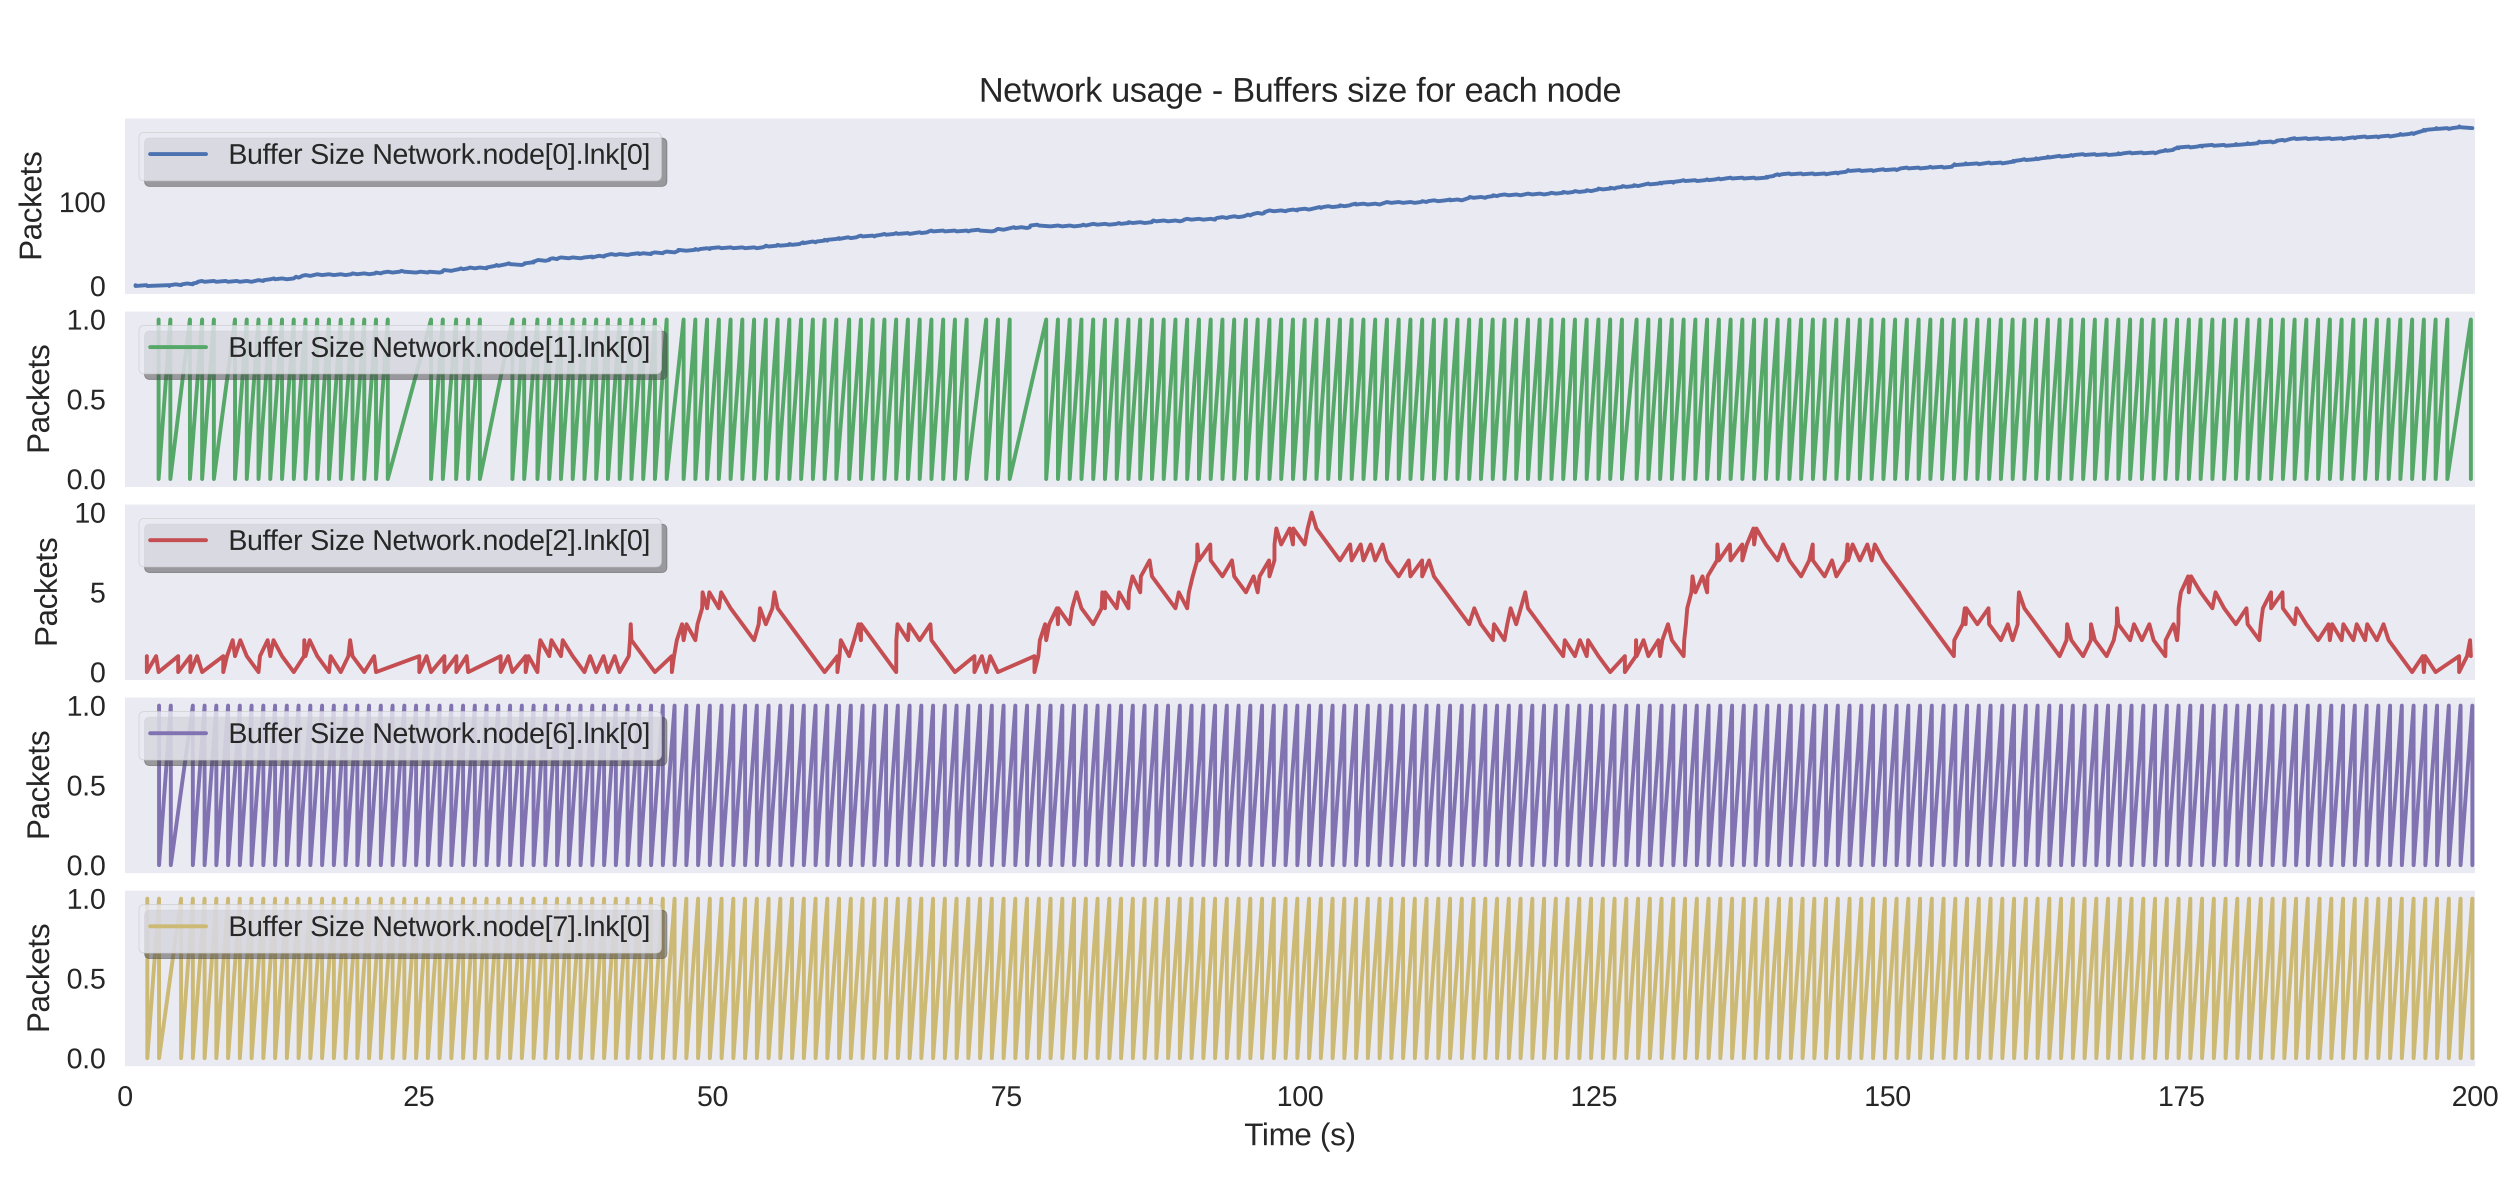 <?xml version="1.0" encoding="utf-8" standalone="no"?>
<!DOCTYPE svg PUBLIC "-//W3C//DTD SVG 1.1//EN"
  "http://www.w3.org/Graphics/SVG/1.1/DTD/svg11.dtd">
<svg xmlns:xlink="http://www.w3.org/1999/xlink" width="894.96pt" height="424.08pt" viewBox="0 0 894.96 424.08" xmlns="http://www.w3.org/2000/svg" version="1.1">
 <defs>
  <style type="text/css">*{stroke-linejoin: round; stroke-linecap: butt}</style>
 </defs>
 <g id="figure_1">
  <g id="patch_1">
   <path d="M 0 424.08 
L 894.96 424.08 
L 894.96 0 
L 0 0 
z
" style="fill: #ffffff"/>
  </g>
  <g id="axes_1">
   <g id="patch_2">
    <path d="M 44.748 105.235 
L 886.01 105.235 
L 886.01 42.408 
L 44.748 42.408 
z
" style="fill: #eaeaf2"/>
   </g>
   <g id="matplotlib.axis_1">
    <g id="xtick_1">
     <g id="line2d_1"/>
    </g>
    <g id="xtick_2">
     <g id="line2d_2"/>
    </g>
    <g id="xtick_3">
     <g id="line2d_3"/>
    </g>
    <g id="xtick_4">
     <g id="line2d_4"/>
    </g>
    <g id="xtick_5">
     <g id="line2d_5"/>
    </g>
    <g id="xtick_6">
     <g id="line2d_6"/>
    </g>
    <g id="xtick_7">
     <g id="line2d_7"/>
    </g>
    <g id="xtick_8">
     <g id="line2d_8"/>
    </g>
    <g id="xtick_9">
     <g id="line2d_9"/>
    </g>
   </g>
   <g id="matplotlib.axis_2">
    <g id="ytick_1">
     <g id="line2d_10"/>
     <g id="text_1">
      <!-- 0 -->
      <g style="fill: #262626" transform="translate(32.187 106.002) scale(0.1 -0.1)">
       <defs>
        <path id="LiberationSans-30" d="M 3309 2203 
Q 3309 1100 2920 518 
Q 2531 -63 1772 -63 
Q 1013 -63 631 515 
Q 250 1094 250 2203 
Q 250 3338 620 3903 
Q 991 4469 1791 4469 
Q 2569 4469 2939 3897 
Q 3309 3325 3309 2203 
z
M 2738 2203 
Q 2738 3156 2517 3584 
Q 2297 4013 1791 4013 
Q 1272 4013 1045 3591 
Q 819 3169 819 2203 
Q 819 1266 1048 831 
Q 1278 397 1778 397 
Q 2275 397 2506 840 
Q 2738 1284 2738 2203 
z
" transform="scale(0.016)"/>
       </defs>
       <use xlink:href="#LiberationSans-30"/>
      </g>
     </g>
    </g>
    <g id="ytick_2">
     <g id="line2d_11"/>
     <g id="text_2">
      <!-- 100 -->
      <g style="fill: #262626" transform="translate(21.065 75.942) scale(0.1 -0.1)">
       <defs>
        <path id="LiberationSans-31" d="M 488 0 
L 488 478 
L 1609 478 
L 1609 3866 
L 616 3156 
L 616 3688 
L 1656 4403 
L 2175 4403 
L 2175 478 
L 3247 478 
L 3247 0 
L 488 0 
z
" transform="scale(0.016)"/>
       </defs>
       <use xlink:href="#LiberationSans-31"/>
       <use xlink:href="#LiberationSans-30" x="55.615"/>
       <use xlink:href="#LiberationSans-30" x="111.23"/>
      </g>
     </g>
    </g>
    <g id="text_3">
     <!-- Packets -->
     <g style="fill: #262626" transform="translate(14.783 93.385) rotate(-90) scale(0.11 -0.11)">
      <defs>
       <path id="LiberationSans-50" d="M 3931 3078 
Q 3931 2453 3523 2084 
Q 3116 1716 2416 1716 
L 1122 1716 
L 1122 0 
L 525 0 
L 525 4403 
L 2378 4403 
Q 3119 4403 3525 4056 
Q 3931 3709 3931 3078 
z
M 3331 3072 
Q 3331 3925 2306 3925 
L 1122 3925 
L 1122 2188 
L 2331 2188 
Q 3331 2188 3331 3072 
z
" transform="scale(0.016)"/>
       <path id="LiberationSans-61" d="M 1294 -63 
Q 784 -63 528 206 
Q 272 475 272 944 
Q 272 1469 617 1750 
Q 963 2031 1731 2050 
L 2491 2063 
L 2491 2247 
Q 2491 2659 2316 2837 
Q 2141 3016 1766 3016 
Q 1388 3016 1216 2887 
Q 1044 2759 1009 2478 
L 422 2531 
Q 566 3444 1778 3444 
Q 2416 3444 2737 3151 
Q 3059 2859 3059 2306 
L 3059 850 
Q 3059 600 3125 473 
Q 3191 347 3375 347 
Q 3456 347 3559 369 
L 3559 19 
Q 3347 -31 3125 -31 
Q 2813 -31 2670 133 
Q 2528 297 2509 647 
L 2491 647 
Q 2275 259 1989 98 
Q 1703 -63 1294 -63 
z
M 1422 359 
Q 1731 359 1972 500 
Q 2213 641 2352 886 
Q 2491 1131 2491 1391 
L 2491 1669 
L 1875 1656 
Q 1478 1650 1273 1575 
Q 1069 1500 959 1344 
Q 850 1188 850 934 
Q 850 659 998 509 
Q 1147 359 1422 359 
z
" transform="scale(0.016)"/>
       <path id="LiberationSans-63" d="M 859 1706 
Q 859 1031 1071 706 
Q 1284 381 1713 381 
Q 2013 381 2214 543 
Q 2416 706 2463 1044 
L 3031 1006 
Q 2966 519 2616 228 
Q 2266 -63 1728 -63 
Q 1019 -63 645 385 
Q 272 834 272 1694 
Q 272 2547 647 2995 
Q 1022 3444 1722 3444 
Q 2241 3444 2583 3175 
Q 2925 2906 3013 2434 
L 2434 2391 
Q 2391 2672 2212 2837 
Q 2034 3003 1706 3003 
Q 1259 3003 1059 2706 
Q 859 2409 859 1706 
z
" transform="scale(0.016)"/>
       <path id="LiberationSans-6b" d="M 2550 0 
L 1406 1544 
L 994 1203 
L 994 0 
L 431 0 
L 431 4638 
L 994 4638 
L 994 1741 
L 2478 3381 
L 3138 3381 
L 1766 1928 
L 3209 0 
L 2550 0 
z
" transform="scale(0.016)"/>
       <path id="LiberationSans-65" d="M 863 1572 
Q 863 991 1103 675 
Q 1344 359 1806 359 
Q 2172 359 2392 506 
Q 2613 653 2691 878 
L 3184 738 
Q 2881 -63 1806 -63 
Q 1056 -63 664 384 
Q 272 831 272 1713 
Q 272 2550 664 2997 
Q 1056 3444 1784 3444 
Q 3275 3444 3275 1647 
L 3275 1572 
L 863 1572 
z
M 2694 2003 
Q 2647 2538 2422 2783 
Q 2197 3028 1775 3028 
Q 1366 3028 1127 2754 
Q 888 2481 869 2003 
L 2694 2003 
z
" transform="scale(0.016)"/>
       <path id="LiberationSans-74" d="M 1731 25 
Q 1453 -50 1163 -50 
Q 488 -50 488 716 
L 488 2972 
L 97 2972 
L 97 3381 
L 509 3381 
L 675 4138 
L 1050 4138 
L 1050 3381 
L 1675 3381 
L 1675 2972 
L 1050 2972 
L 1050 838 
Q 1050 594 1129 495 
Q 1209 397 1406 397 
Q 1519 397 1731 441 
L 1731 25 
z
" transform="scale(0.016)"/>
       <path id="LiberationSans-73" d="M 2969 934 
Q 2969 456 2608 196 
Q 2247 -63 1597 -63 
Q 966 -63 623 145 
Q 281 353 178 794 
L 675 891 
Q 747 619 972 492 
Q 1197 366 1597 366 
Q 2025 366 2223 497 
Q 2422 628 2422 891 
Q 2422 1091 2284 1216 
Q 2147 1341 1841 1422 
L 1438 1528 
Q 953 1653 748 1773 
Q 544 1894 428 2066 
Q 313 2238 313 2488 
Q 313 2950 642 3192 
Q 972 3434 1603 3434 
Q 2163 3434 2492 3237 
Q 2822 3041 2909 2606 
L 2403 2544 
Q 2356 2769 2151 2889 
Q 1947 3009 1603 3009 
Q 1222 3009 1040 2893 
Q 859 2778 859 2544 
Q 859 2400 934 2306 
Q 1009 2213 1156 2147 
Q 1303 2081 1775 1966 
Q 2222 1853 2419 1758 
Q 2616 1663 2730 1547 
Q 2844 1431 2906 1279 
Q 2969 1128 2969 934 
z
" transform="scale(0.016)"/>
      </defs>
      <use xlink:href="#LiberationSans-50"/>
      <use xlink:href="#LiberationSans-61" x="66.699"/>
      <use xlink:href="#LiberationSans-63" x="122.314"/>
      <use xlink:href="#LiberationSans-6b" x="172.314"/>
      <use xlink:href="#LiberationSans-65" x="222.314"/>
      <use xlink:href="#LiberationSans-74" x="277.93"/>
      <use xlink:href="#LiberationSans-73" x="305.713"/>
     </g>
    </g>
   </g>
   <g id="line2d_12">
    <path d="M 48.528 102.078 
L 48.528 102.379 
L 52.411 102.078 
L 52.734 102.379 
L 60.62 102.078 
L 60.62 102.379 
L 60.984 102.078 
L 62.938 101.778 
L 64.826 102.078 
L 65.19 101.778 
L 67.047 101.477 
L 69.032 101.778 
L 69.088 101.477 
L 70.573 101.176 
L 70.819 100.876 
L 72.198 100.575 
L 73.239 100.876 
L 76.565 100.575 
L 77.445 100.876 
L 80.771 100.575 
L 81.651 100.876 
L 84.763 100.575 
L 85.858 100.876 
L 88.339 100.575 
L 90.064 100.876 
L 92.545 100.275 
L 94.27 100.575 
L 94.528 100.275 
L 96.751 99.974 
L 98.059 99.673 
L 98.477 99.974 
L 100.958 99.673 
L 102.683 99.974 
L 105.164 99.673 
L 105.975 99.072 
L 106.889 99.373 
L 107.706 99.072 
L 108.09 98.772 
L 109.37 98.471 
L 111.096 98.772 
L 113.577 98.17 
L 115.302 98.471 
L 117.783 98.17 
L 119.508 98.471 
L 121.989 98.17 
L 123.714 98.471 
L 125.734 98.17 
L 126.196 97.87 
L 127.921 98.17 
L 130.402 97.87 
L 132.127 98.17 
L 134.319 97.87 
L 134.608 97.569 
L 136.333 97.87 
L 137.018 97.569 
L 138.814 97.269 
L 140.54 97.569 
L 143.021 97.269 
L 143.77 96.968 
L 144.746 97.269 
L 148.952 97.569 
L 150.559 97.269 
L 153.159 97.569 
L 153.651 97.269 
L 157.365 97.569 
L 158.429 97.269 
L 158.518 96.968 
L 158.958 96.667 
L 161.571 96.968 
L 162.725 96.667 
L 164.322 96.367 
L 164.973 96.066 
L 165.778 96.367 
L 167.501 96.066 
L 168.216 95.766 
L 169.984 96.066 
L 171.797 95.766 
L 174.19 96.066 
L 174.194 95.766 
L 177.298 95.164 
L 177.769 94.864 
L 178.397 95.164 
L 181.314 94.563 
L 182.181 94.263 
L 182.603 94.563 
L 186.809 94.864 
L 187.641 94.563 
L 187.798 94.263 
L 190.36 93.962 
L 190.971 93.661 
L 191.015 93.962 
L 191.051 93.661 
L 192.699 93.06 
L 195.222 93.361 
L 196.6 93.06 
L 196.743 92.76 
L 197.8 92.459 
L 199.428 92.76 
L 199.855 92.459 
L 200.807 92.158 
L 203.634 92.459 
L 205.013 92.158 
L 207.841 92.459 
L 209.219 92.158 
L 211.961 91.858 
L 212.047 92.158 
L 214.475 91.557 
L 216.253 91.858 
L 216.349 91.557 
L 218.766 90.956 
L 220.46 91.256 
L 221.838 90.956 
L 224.666 91.256 
L 226.045 90.956 
L 228.551 90.655 
L 228.872 90.956 
L 230.251 90.655 
L 233.079 90.956 
L 233.174 90.655 
L 234.457 90.355 
L 237.285 90.655 
L 237.627 90.355 
L 238.664 90.054 
L 241.491 90.355 
L 242.87 89.753 
L 242.879 89.453 
L 245.698 89.753 
L 248.722 89.453 
L 248.925 89.152 
L 249.904 89.453 
L 250.624 89.152 
L 253.132 88.852 
L 254.11 89.152 
L 254.176 88.852 
L 257.338 88.551 
L 258.316 88.852 
L 261.544 88.551 
L 262.523 88.852 
L 265.751 88.551 
L 266.729 88.852 
L 269.957 88.551 
L 270.935 88.852 
L 272.913 88.551 
L 273.898 88.25 
L 274.163 87.95 
L 275.142 88.25 
L 278.138 87.95 
L 278.37 87.649 
L 279.348 87.95 
L 282.576 87.649 
L 282.592 87.349 
L 283.554 87.649 
L 286.259 87.349 
L 287.488 86.747 
L 287.761 87.048 
L 290.988 86.447 
L 291.967 86.747 
L 292.38 86.447 
L 295.088 86.146 
L 295.195 85.846 
L 296.173 86.146 
L 296.267 85.846 
L 299.401 85.545 
L 300.376 85.244 
L 300.38 85.545 
L 303.607 84.944 
L 304.586 85.244 
L 306.603 84.944 
L 307.229 84.643 
L 308.201 84.343 
L 308.792 84.643 
L 312.407 84.343 
L 312.999 84.643 
L 313.566 84.343 
L 315.501 84.042 
L 316.613 83.741 
L 317.205 84.042 
L 320.071 83.741 
L 320.82 83.441 
L 321.411 83.741 
L 325.026 83.441 
L 325.617 83.741 
L 329.232 83.14 
L 329.824 83.441 
L 332.017 83.14 
L 332.442 82.84 
L 333.438 82.539 
L 334.03 82.84 
L 337.645 82.539 
L 338.236 82.84 
L 341.851 82.539 
L 342.443 82.84 
L 346.057 82.539 
L 346.649 82.84 
L 347.474 82.539 
L 350.264 82.238 
L 350.855 82.539 
L 355.062 82.84 
L 356.329 82.539 
L 356.57 82.238 
L 357.249 81.938 
L 359.268 82.238 
L 362.999 81.336 
L 363.474 81.637 
L 365.662 81.336 
L 367.681 81.637 
L 368.654 81.336 
L 368.907 80.735 
L 371.359 80.435 
L 371.887 80.735 
L 376.093 81.036 
L 378.73 80.735 
L 380.3 81.036 
L 382.936 80.735 
L 384.506 81.036 
L 387.143 80.735 
L 387.728 80.435 
L 388.712 80.735 
L 391.349 80.134 
L 392.918 80.435 
L 395.555 80.134 
L 397.125 80.435 
L 399.761 80.134 
L 400.51 79.833 
L 401.331 80.134 
L 403.968 79.833 
L 404.013 79.533 
L 405.537 79.833 
L 408.174 79.533 
L 409.744 79.833 
L 412.38 79.533 
L 412.439 79.232 
L 412.854 78.932 
L 413.95 79.232 
L 416.587 78.932 
L 418.156 79.232 
L 420.793 78.932 
L 422.363 79.232 
L 423.54 78.932 
L 423.905 78.631 
L 424.999 78.33 
L 426.569 78.631 
L 429.206 78.33 
L 430.775 78.631 
L 433.412 78.33 
L 434.982 78.631 
L 435.048 78.33 
L 435.643 78.03 
L 437.618 77.729 
L 439.188 78.03 
L 440.025 77.729 
L 441.825 77.429 
L 443.394 77.729 
L 445.324 77.429 
L 446.762 76.827 
L 447.601 77.128 
L 448.055 76.827 
L 448.906 76.527 
L 450.237 76.226 
L 451.807 76.527 
L 452.621 76.226 
L 452.706 75.926 
L 454.443 75.324 
L 456.013 75.625 
L 458.65 75.324 
L 460.219 75.625 
L 460.892 75.324 
L 462.856 75.024 
L 464.426 75.324 
L 464.438 75.024 
L 467.062 74.723 
L 468.632 75.024 
L 472.416 74.122 
L 472.838 74.423 
L 473.619 74.122 
L 475.475 73.821 
L 477.045 74.122 
L 479.554 73.821 
L 479.681 73.521 
L 481.251 73.821 
L 483.165 73.521 
L 483.888 73.22 
L 485.286 72.92 
L 485.457 73.22 
L 488.094 72.92 
L 489.664 73.22 
L 492.3 72.92 
L 493.87 73.22 
L 496.507 72.318 
L 498.076 72.619 
L 500.713 72.318 
L 502.283 72.619 
L 504.919 72.318 
L 506.489 72.619 
L 508.709 72.318 
L 509.126 72.018 
L 510.695 72.318 
L 511.202 72.018 
L 513.332 71.717 
L 514.901 72.018 
L 517.538 71.717 
L 519.082 71.416 
L 519.108 71.717 
L 521.744 71.416 
L 523.314 71.717 
L 525.951 70.815 
L 526.144 70.515 
L 527.52 70.815 
L 530.157 70.515 
L 531.727 70.815 
L 532.271 70.515 
L 534.363 70.214 
L 534.504 69.913 
L 535.933 70.214 
L 536.628 69.913 
L 538.57 69.613 
L 540.139 69.913 
L 542.776 69.613 
L 544.346 69.913 
L 546.982 69.312 
L 548.552 69.613 
L 551.189 69.312 
L 552.758 69.613 
L 554.565 69.312 
L 555.395 69.012 
L 556.965 69.312 
L 559.526 69.012 
L 559.601 68.711 
L 561.171 69.012 
L 563.261 68.711 
L 563.808 68.41 
L 565.377 68.711 
L 567.794 68.41 
L 568.014 68.11 
L 569.584 68.41 
L 572.101 67.809 
L 572.22 67.509 
L 573.79 67.809 
L 576.427 67.509 
L 576.446 67.208 
L 577.996 67.509 
L 578.559 67.208 
L 580.633 66.907 
L 580.878 66.607 
L 582.202 66.907 
L 584.839 66.607 
L 584.935 66.306 
L 586.409 66.607 
L 590.093 65.705 
L 590.615 66.006 
L 593.694 65.705 
L 594.3 65.404 
L 594.821 65.705 
L 595.135 65.404 
L 598.506 65.104 
L 599.028 65.404 
L 599.183 65.104 
L 601.538 64.803 
L 602.712 64.503 
L 603.234 64.803 
L 606.918 64.503 
L 607.44 64.803 
L 610.403 64.503 
L 611.125 64.202 
L 611.647 64.503 
L 614.162 64.202 
L 615.331 63.901 
L 615.853 64.202 
L 619.537 63.601 
L 620.059 63.901 
L 623.744 63.601 
L 624.266 63.901 
L 627.95 63.601 
L 628.472 63.901 
L 632.156 63.601 
L 632.361 63.3 
L 632.678 63.601 
L 633.002 63.3 
L 634.929 63 
L 635.359 62.699 
L 636.363 62.398 
L 636.885 62.699 
L 637.767 62.398 
L 640.569 62.098 
L 641.091 62.398 
L 644.775 62.098 
L 645.297 62.398 
L 648.982 62.098 
L 649.503 62.398 
L 653.188 62.098 
L 653.71 62.398 
L 655.172 62.098 
L 657.394 61.797 
L 657.916 62.098 
L 658.411 61.797 
L 660.91 61.496 
L 661.601 60.895 
L 662.122 61.196 
L 665.807 60.895 
L 666.329 61.196 
L 670.013 60.895 
L 670.535 61.196 
L 671.951 60.895 
L 674.219 60.595 
L 674.741 60.895 
L 678.426 60.595 
L 678.948 60.895 
L 680.371 60.294 
L 682.632 59.993 
L 683.154 60.294 
L 686.838 59.993 
L 687.36 60.294 
L 690.256 59.993 
L 691.045 59.693 
L 691.567 59.993 
L 695.251 59.693 
L 695.773 59.993 
L 698.778 59.693 
L 698.939 59.392 
L 699.457 59.092 
L 699.685 58.791 
L 699.979 59.092 
L 703.664 58.791 
L 703.706 58.49 
L 704.186 58.791 
L 707.87 58.49 
L 708.392 58.791 
L 712.076 58.19 
L 712.598 58.49 
L 716.283 58.19 
L 716.804 58.49 
L 720.489 57.889 
L 720.707 57.589 
L 721.011 57.889 
L 721.341 57.589 
L 723.541 57.288 
L 724.695 56.987 
L 725.217 57.288 
L 728.569 56.987 
L 728.902 56.687 
L 729.423 56.987 
L 730.535 56.687 
L 733.076 56.386 
L 733.108 56.086 
L 733.63 56.386 
L 737.314 55.785 
L 737.836 56.086 
L 740.754 55.785 
L 741.52 55.484 
L 742.042 55.785 
L 742.667 55.484 
L 745.727 55.184 
L 746.249 55.484 
L 749.933 55.184 
L 750.455 55.484 
L 754.139 55.184 
L 754.661 55.484 
L 758.273 55.184 
L 758.346 54.883 
L 758.868 55.184 
L 760.15 54.883 
L 762.552 54.583 
L 763.074 54.883 
L 766.758 54.583 
L 767.28 54.883 
L 770.965 54.583 
L 771.487 54.883 
L 773.075 54.282 
L 774.819 53.981 
L 775.171 53.681 
L 775.693 53.981 
L 777.916 53.681 
L 778.151 53.38 
L 779.089 53.08 
L 779.377 52.779 
L 779.899 53.08 
L 779.921 52.779 
L 783.584 52.478 
L 784.105 52.779 
L 786.561 52.478 
L 787.79 52.178 
L 788.312 52.478 
L 788.343 52.178 
L 791.996 51.877 
L 792.518 52.178 
L 796.202 51.877 
L 796.724 52.178 
L 800.409 51.877 
L 800.476 51.576 
L 800.931 51.877 
L 804.418 51.576 
L 804.615 51.276 
L 805.137 51.576 
L 808.237 51.276 
L 808.373 50.975 
L 808.821 50.675 
L 809.343 50.975 
L 813.028 50.675 
L 813.55 50.975 
L 814.812 50.675 
L 815.03 50.374 
L 817.234 50.073 
L 817.756 50.374 
L 819.794 49.773 
L 821.44 49.472 
L 821.962 49.773 
L 825.647 49.472 
L 826.169 49.773 
L 829.853 49.472 
L 830.375 49.773 
L 834.059 49.472 
L 834.581 49.773 
L 838.266 49.472 
L 838.788 49.773 
L 840.317 49.472 
L 842.472 49.172 
L 842.994 49.472 
L 843.543 49.172 
L 846.678 48.871 
L 847.2 49.172 
L 850.885 48.871 
L 851.406 49.172 
L 851.944 48.871 
L 855.091 48.57 
L 855.613 48.871 
L 859.026 48.27 
L 859.297 47.969 
L 859.819 48.27 
L 862.425 47.969 
L 863.503 47.669 
L 864.025 47.969 
L 864.561 47.669 
L 867.614 46.767 
L 867.71 46.466 
L 868.232 46.767 
L 868.653 46.466 
L 871.916 46.166 
L 872.199 45.865 
L 872.438 46.166 
L 876.122 45.865 
L 876.644 46.166 
L 877.857 45.865 
L 880.329 45.564 
L 880.388 45.264 
L 880.851 45.564 
L 885.057 45.865 
L 885.057 45.865 
" clip-path="url(#p3b3ebb8458)" style="fill: none; stroke: #4c72b0; stroke-width: 1.4; stroke-linecap: round"/>
   </g>
   <g id="patch_3">
    <path d="M 44.748 105.235 
L 44.748 42.408 
" style="fill: none"/>
   </g>
   <g id="patch_4">
    <path d="M 886.01 105.235 
L 886.01 42.408 
" style="fill: none"/>
   </g>
   <g id="patch_5">
    <path d="M 44.748 105.235 
L 886.01 105.235 
" style="fill: none"/>
   </g>
   <g id="patch_6">
    <path d="M 44.748 42.408 
L 886.01 42.408 
" style="fill: none"/>
   </g>
   <g id="text_4">
    <!-- Network usage - Buffers size for each node -->
    <g style="fill: #262626" transform="translate(350.434 36.408) scale(0.12 -0.12)">
     <defs>
      <path id="LiberationSans-4e" d="M 3381 0 
L 1025 3750 
L 1041 3447 
L 1056 2925 
L 1056 0 
L 525 0 
L 525 4403 
L 1219 4403 
L 3600 628 
Q 3563 1241 3563 1516 
L 3563 4403 
L 4100 4403 
L 4100 0 
L 3381 0 
z
" transform="scale(0.016)"/>
      <path id="LiberationSans-77" d="M 3669 0 
L 3016 0 
L 2425 2391 
L 2313 2919 
Q 2284 2778 2225 2514 
Q 2166 2250 1588 0 
L 938 0 
L -9 3381 
L 547 3381 
L 1119 1084 
Q 1141 1009 1253 466 
L 1306 697 
L 2013 3381 
L 2616 3381 
L 3206 1059 
L 3350 466 
L 3447 900 
L 4088 3381 
L 4638 3381 
L 3669 0 
z
" transform="scale(0.016)"/>
      <path id="LiberationSans-6f" d="M 3291 1694 
Q 3291 806 2900 371 
Q 2509 -63 1766 -63 
Q 1025 -63 647 389 
Q 269 841 269 1694 
Q 269 3444 1784 3444 
Q 2559 3444 2925 3017 
Q 3291 2591 3291 1694 
z
M 2700 1694 
Q 2700 2394 2492 2711 
Q 2284 3028 1794 3028 
Q 1300 3028 1079 2704 
Q 859 2381 859 1694 
Q 859 1025 1076 689 
Q 1294 353 1759 353 
Q 2266 353 2483 678 
Q 2700 1003 2700 1694 
z
" transform="scale(0.016)"/>
      <path id="LiberationSans-72" d="M 444 0 
L 444 2594 
Q 444 2950 425 3381 
L 956 3381 
Q 981 2806 981 2691 
L 994 2691 
Q 1128 3125 1303 3284 
Q 1478 3444 1797 3444 
Q 1909 3444 2025 3413 
L 2025 2897 
Q 1913 2928 1725 2928 
Q 1375 2928 1190 2626 
Q 1006 2325 1006 1763 
L 1006 0 
L 444 0 
z
" transform="scale(0.016)"/>
      <path id="LiberationSans-20" transform="scale(0.016)"/>
      <path id="LiberationSans-75" d="M 981 3381 
L 981 1238 
Q 981 903 1047 718 
Q 1113 534 1256 453 
Q 1400 372 1678 372 
Q 2084 372 2318 650 
Q 2553 928 2553 1422 
L 2553 3381 
L 3116 3381 
L 3116 722 
Q 3116 131 3134 0 
L 2603 0 
Q 2600 16 2597 84 
Q 2594 153 2589 242 
Q 2584 331 2578 578 
L 2569 578 
Q 2375 228 2120 82 
Q 1866 -63 1488 -63 
Q 931 -63 673 214 
Q 416 491 416 1128 
L 416 3381 
L 981 3381 
z
" transform="scale(0.016)"/>
      <path id="LiberationSans-67" d="M 1713 -1328 
Q 1159 -1328 831 -1111 
Q 503 -894 409 -494 
L 975 -413 
Q 1031 -647 1223 -773 
Q 1416 -900 1728 -900 
Q 2569 -900 2569 84 
L 2569 628 
L 2563 628 
Q 2403 303 2125 139 
Q 1847 -25 1475 -25 
Q 853 -25 561 387 
Q 269 800 269 1684 
Q 269 2581 583 3007 
Q 897 3434 1538 3434 
Q 1897 3434 2161 3270 
Q 2425 3106 2569 2803 
L 2575 2803 
Q 2575 2897 2587 3128 
Q 2600 3359 2613 3381 
L 3147 3381 
Q 3128 3213 3128 2681 
L 3128 97 
Q 3128 -1328 1713 -1328 
z
M 2569 1691 
Q 2569 2103 2456 2401 
Q 2344 2700 2139 2858 
Q 1934 3016 1675 3016 
Q 1244 3016 1047 2703 
Q 850 2391 850 1691 
Q 850 997 1034 694 
Q 1219 391 1666 391 
Q 1931 391 2137 547 
Q 2344 703 2456 995 
Q 2569 1288 2569 1691 
z
" transform="scale(0.016)"/>
      <path id="LiberationSans-2d" d="M 284 1450 
L 284 1950 
L 1847 1950 
L 1847 1450 
L 284 1450 
z
" transform="scale(0.016)"/>
      <path id="LiberationSans-42" d="M 3931 1241 
Q 3931 653 3503 326 
Q 3075 0 2313 0 
L 525 0 
L 525 4403 
L 2125 4403 
Q 3675 4403 3675 3334 
Q 3675 2944 3456 2678 
Q 3238 2413 2838 2322 
Q 3363 2259 3647 1970 
Q 3931 1681 3931 1241 
z
M 3075 3263 
Q 3075 3619 2831 3772 
Q 2588 3925 2125 3925 
L 1122 3925 
L 1122 2531 
L 2125 2531 
Q 2603 2531 2839 2711 
Q 3075 2891 3075 3263 
z
M 3328 1288 
Q 3328 2066 2234 2066 
L 1122 2066 
L 1122 478 
L 2281 478 
Q 2828 478 3078 681 
Q 3328 884 3328 1288 
z
" transform="scale(0.016)"/>
      <path id="LiberationSans-66" d="M 1128 2972 
L 1128 0 
L 566 0 
L 566 2972 
L 91 2972 
L 91 3381 
L 566 3381 
L 566 3763 
Q 566 4225 769 4428 
Q 972 4631 1391 4631 
Q 1625 4631 1788 4594 
L 1788 4166 
Q 1647 4191 1538 4191 
Q 1322 4191 1225 4081 
Q 1128 3972 1128 3684 
L 1128 3381 
L 1788 3381 
L 1788 2972 
L 1128 2972 
z
" transform="scale(0.016)"/>
      <path id="LiberationSans-69" d="M 428 4100 
L 428 4638 
L 991 4638 
L 991 4100 
L 428 4100 
z
M 428 0 
L 428 3381 
L 991 3381 
L 991 0 
L 428 0 
z
" transform="scale(0.016)"/>
      <path id="LiberationSans-7a" d="M 259 0 
L 259 428 
L 2150 2947 
L 366 2947 
L 366 3381 
L 2816 3381 
L 2816 2953 
L 922 434 
L 2881 434 
L 2881 0 
L 259 0 
z
" transform="scale(0.016)"/>
      <path id="LiberationSans-68" d="M 991 2803 
Q 1172 3134 1426 3289 
Q 1681 3444 2072 3444 
Q 2622 3444 2883 3170 
Q 3144 2897 3144 2253 
L 3144 0 
L 2578 0 
L 2578 2144 
Q 2578 2500 2512 2673 
Q 2447 2847 2297 2928 
Q 2147 3009 1881 3009 
Q 1484 3009 1245 2734 
Q 1006 2459 1006 1994 
L 1006 0 
L 444 0 
L 444 4638 
L 1006 4638 
L 1006 3431 
Q 1006 3241 995 3037 
Q 984 2834 981 2803 
L 991 2803 
z
" transform="scale(0.016)"/>
      <path id="LiberationSans-6e" d="M 2578 0 
L 2578 2144 
Q 2578 2478 2512 2662 
Q 2447 2847 2303 2928 
Q 2159 3009 1881 3009 
Q 1475 3009 1240 2731 
Q 1006 2453 1006 1959 
L 1006 0 
L 444 0 
L 444 2659 
Q 444 3250 425 3381 
L 956 3381 
Q 959 3366 962 3297 
Q 966 3228 970 3139 
Q 975 3050 981 2803 
L 991 2803 
Q 1184 3153 1439 3298 
Q 1694 3444 2072 3444 
Q 2628 3444 2886 3167 
Q 3144 2891 3144 2253 
L 3144 0 
L 2578 0 
z
" transform="scale(0.016)"/>
      <path id="LiberationSans-64" d="M 2566 544 
Q 2409 219 2151 78 
Q 1894 -63 1513 -63 
Q 872 -63 570 368 
Q 269 800 269 1675 
Q 269 3444 1513 3444 
Q 1897 3444 2153 3303 
Q 2409 3163 2566 2856 
L 2572 2856 
L 2566 3234 
L 2566 4638 
L 3128 4638 
L 3128 697 
Q 3128 169 3147 0 
L 2609 0 
Q 2600 50 2589 231 
Q 2578 413 2578 544 
L 2566 544 
z
M 859 1694 
Q 859 984 1046 678 
Q 1234 372 1656 372 
Q 2134 372 2350 703 
Q 2566 1034 2566 1731 
Q 2566 2403 2350 2715 
Q 2134 3028 1663 3028 
Q 1238 3028 1048 2714 
Q 859 2400 859 1694 
z
" transform="scale(0.016)"/>
     </defs>
     <use xlink:href="#LiberationSans-4e"/>
     <use xlink:href="#LiberationSans-65" x="72.217"/>
     <use xlink:href="#LiberationSans-74" x="127.832"/>
     <use xlink:href="#LiberationSans-77" x="155.615"/>
     <use xlink:href="#LiberationSans-6f" x="227.832"/>
     <use xlink:href="#LiberationSans-72" x="283.447"/>
     <use xlink:href="#LiberationSans-6b" x="316.748"/>
     <use xlink:href="#LiberationSans-20" x="366.748"/>
     <use xlink:href="#LiberationSans-75" x="394.531"/>
     <use xlink:href="#LiberationSans-73" x="450.146"/>
     <use xlink:href="#LiberationSans-61" x="500.146"/>
     <use xlink:href="#LiberationSans-67" x="555.762"/>
     <use xlink:href="#LiberationSans-65" x="611.377"/>
     <use xlink:href="#LiberationSans-20" x="666.992"/>
     <use xlink:href="#LiberationSans-2d" x="694.775"/>
     <use xlink:href="#LiberationSans-20" x="728.076"/>
     <use xlink:href="#LiberationSans-42" x="755.859"/>
     <use xlink:href="#LiberationSans-75" x="822.559"/>
     <use xlink:href="#LiberationSans-66" x="878.174"/>
     <use xlink:href="#LiberationSans-66" x="904.207"/>
     <use xlink:href="#LiberationSans-65" x="931.99"/>
     <use xlink:href="#LiberationSans-72" x="987.605"/>
     <use xlink:href="#LiberationSans-73" x="1020.906"/>
     <use xlink:href="#LiberationSans-20" x="1070.906"/>
     <use xlink:href="#LiberationSans-73" x="1098.689"/>
     <use xlink:href="#LiberationSans-69" x="1148.689"/>
     <use xlink:href="#LiberationSans-7a" x="1170.906"/>
     <use xlink:href="#LiberationSans-65" x="1220.906"/>
     <use xlink:href="#LiberationSans-20" x="1276.521"/>
     <use xlink:href="#LiberationSans-66" x="1304.305"/>
     <use xlink:href="#LiberationSans-6f" x="1332.088"/>
     <use xlink:href="#LiberationSans-72" x="1387.703"/>
     <use xlink:href="#LiberationSans-20" x="1421.004"/>
     <use xlink:href="#LiberationSans-65" x="1448.787"/>
     <use xlink:href="#LiberationSans-61" x="1504.402"/>
     <use xlink:href="#LiberationSans-63" x="1560.018"/>
     <use xlink:href="#LiberationSans-68" x="1610.018"/>
     <use xlink:href="#LiberationSans-20" x="1665.633"/>
     <use xlink:href="#LiberationSans-6e" x="1693.416"/>
     <use xlink:href="#LiberationSans-6f" x="1749.031"/>
     <use xlink:href="#LiberationSans-64" x="1804.646"/>
     <use xlink:href="#LiberationSans-65" x="1860.262"/>
    </g>
   </g>
   <g id="legend_1">
    <g id="patch_7">
     <path d="M 53.748 66.73 
L 236.751 66.73 
Q 238.751 66.73 238.751 64.73 
L 238.751 51.408 
Q 238.751 49.408 236.751 49.408 
L 53.748 49.408 
Q 51.748 49.408 51.748 51.408 
L 51.748 64.73 
Q 51.748 66.73 53.748 66.73 
z
" style="fill: #464649; opacity: 0.5; stroke: #464649; stroke-width: 0.3; stroke-linejoin: miter"/>
    </g>
    <g id="patch_8">
     <path d="M 51.748 64.73 
L 234.751 64.73 
Q 236.751 64.73 236.751 62.73 
L 236.751 49.408 
Q 236.751 47.408 234.751 47.408 
L 51.748 47.408 
Q 49.748 47.408 49.748 49.408 
L 49.748 62.73 
Q 49.748 64.73 51.748 64.73 
z
" style="fill: #eaeaf2; opacity: 0.8; stroke: #cccccc; stroke-width: 0.3; stroke-linejoin: miter"/>
    </g>
    <g id="line2d_13">
     <path d="M 53.748 55.155 
L 63.748 55.155 
L 73.748 55.155 
" style="fill: none; stroke: #4c72b0; stroke-width: 1.4; stroke-linecap: round"/>
    </g>
    <g id="text_5">
     <!-- Buffer Size Network.node[0].lnk[0] -->
     <g style="fill: #262626" transform="translate(81.748 58.655) scale(0.1 -0.1)">
      <defs>
       <path id="LiberationSans-53" d="M 3975 1216 
Q 3975 606 3498 271 
Q 3022 -63 2156 -63 
Q 547 -63 291 1056 
L 869 1172 
Q 969 775 1294 589 
Q 1619 403 2178 403 
Q 2756 403 3070 601 
Q 3384 800 3384 1184 
Q 3384 1400 3286 1534 
Q 3188 1669 3009 1756 
Q 2831 1844 2584 1903 
Q 2338 1963 2038 2031 
Q 1516 2147 1245 2262 
Q 975 2378 819 2520 
Q 663 2663 580 2853 
Q 497 3044 497 3291 
Q 497 3856 930 4162 
Q 1363 4469 2169 4469 
Q 2919 4469 3316 4239 
Q 3713 4009 3872 3456 
L 3284 3353 
Q 3188 3703 2916 3861 
Q 2644 4019 2163 4019 
Q 1634 4019 1356 3844 
Q 1078 3669 1078 3322 
Q 1078 3119 1186 2986 
Q 1294 2853 1497 2761 
Q 1700 2669 2306 2534 
Q 2509 2488 2711 2439 
Q 2913 2391 3097 2323 
Q 3281 2256 3442 2165 
Q 3603 2075 3722 1944 
Q 3841 1813 3908 1634 
Q 3975 1456 3975 1216 
z
" transform="scale(0.016)"/>
       <path id="LiberationSans-2e" d="M 584 0 
L 584 684 
L 1194 684 
L 1194 0 
L 584 0 
z
" transform="scale(0.016)"/>
       <path id="LiberationSans-5b" d="M 456 -1328 
L 456 4638 
L 1728 4638 
L 1728 4234 
L 1000 4234 
L 1000 -925 
L 1728 -925 
L 1728 -1328 
L 456 -1328 
z
" transform="scale(0.016)"/>
       <path id="LiberationSans-5d" d="M 50 -1328 
L 50 -925 
L 778 -925 
L 778 4234 
L 50 4234 
L 50 4638 
L 1322 4638 
L 1322 -1328 
L 50 -1328 
z
" transform="scale(0.016)"/>
       <path id="LiberationSans-6c" d="M 431 0 
L 431 4638 
L 994 4638 
L 994 0 
L 431 0 
z
" transform="scale(0.016)"/>
      </defs>
      <use xlink:href="#LiberationSans-42"/>
      <use xlink:href="#LiberationSans-75" x="66.699"/>
      <use xlink:href="#LiberationSans-66" x="122.314"/>
      <use xlink:href="#LiberationSans-66" x="148.348"/>
      <use xlink:href="#LiberationSans-65" x="176.131"/>
      <use xlink:href="#LiberationSans-72" x="231.746"/>
      <use xlink:href="#LiberationSans-20" x="265.047"/>
      <use xlink:href="#LiberationSans-53" x="292.83"/>
      <use xlink:href="#LiberationSans-69" x="359.529"/>
      <use xlink:href="#LiberationSans-7a" x="381.746"/>
      <use xlink:href="#LiberationSans-65" x="431.746"/>
      <use xlink:href="#LiberationSans-20" x="487.361"/>
      <use xlink:href="#LiberationSans-4e" x="515.145"/>
      <use xlink:href="#LiberationSans-65" x="587.361"/>
      <use xlink:href="#LiberationSans-74" x="642.977"/>
      <use xlink:href="#LiberationSans-77" x="670.76"/>
      <use xlink:href="#LiberationSans-6f" x="742.977"/>
      <use xlink:href="#LiberationSans-72" x="798.592"/>
      <use xlink:href="#LiberationSans-6b" x="831.893"/>
      <use xlink:href="#LiberationSans-2e" x="881.893"/>
      <use xlink:href="#LiberationSans-6e" x="909.676"/>
      <use xlink:href="#LiberationSans-6f" x="965.291"/>
      <use xlink:href="#LiberationSans-64" x="1020.906"/>
      <use xlink:href="#LiberationSans-65" x="1076.521"/>
      <use xlink:href="#LiberationSans-5b" x="1132.137"/>
      <use xlink:href="#LiberationSans-30" x="1159.92"/>
      <use xlink:href="#LiberationSans-5d" x="1215.535"/>
      <use xlink:href="#LiberationSans-2e" x="1243.318"/>
      <use xlink:href="#LiberationSans-6c" x="1271.102"/>
      <use xlink:href="#LiberationSans-6e" x="1293.318"/>
      <use xlink:href="#LiberationSans-6b" x="1348.934"/>
      <use xlink:href="#LiberationSans-5b" x="1398.934"/>
      <use xlink:href="#LiberationSans-30" x="1426.717"/>
      <use xlink:href="#LiberationSans-5d" x="1482.332"/>
     </g>
    </g>
   </g>
  </g>
  <g id="axes_2">
   <g id="patch_9">
    <path d="M 44.748 174.344 
L 886.01 174.344 
L 886.01 111.517 
L 44.748 111.517 
z
" style="fill: #eaeaf2"/>
   </g>
   <g id="matplotlib.axis_3">
    <g id="xtick_10">
     <g id="line2d_14"/>
    </g>
    <g id="xtick_11">
     <g id="line2d_15"/>
    </g>
    <g id="xtick_12">
     <g id="line2d_16"/>
    </g>
    <g id="xtick_13">
     <g id="line2d_17"/>
    </g>
    <g id="xtick_14">
     <g id="line2d_18"/>
    </g>
    <g id="xtick_15">
     <g id="line2d_19"/>
    </g>
    <g id="xtick_16">
     <g id="line2d_20"/>
    </g>
    <g id="xtick_17">
     <g id="line2d_21"/>
    </g>
    <g id="xtick_18">
     <g id="line2d_22"/>
    </g>
   </g>
   <g id="matplotlib.axis_4">
    <g id="ytick_3">
     <g id="line2d_23"/>
     <g id="text_6">
      <!-- 0.0 -->
      <g style="fill: #262626" transform="translate(23.848 175.112) scale(0.1 -0.1)">
       <use xlink:href="#LiberationSans-30"/>
       <use xlink:href="#LiberationSans-2e" x="55.615"/>
       <use xlink:href="#LiberationSans-30" x="83.398"/>
      </g>
     </g>
    </g>
    <g id="ytick_4">
     <g id="line2d_24"/>
     <g id="text_7">
      <!-- 0.5 -->
      <g style="fill: #262626" transform="translate(23.848 146.554) scale(0.1 -0.1)">
       <defs>
        <path id="LiberationSans-35" d="M 3291 1434 
Q 3291 738 2877 337 
Q 2463 -63 1728 -63 
Q 1113 -63 734 206 
Q 356 475 256 984 
L 825 1050 
Q 1003 397 1741 397 
Q 2194 397 2450 670 
Q 2706 944 2706 1422 
Q 2706 1838 2448 2094 
Q 2191 2350 1753 2350 
Q 1525 2350 1328 2278 
Q 1131 2206 934 2034 
L 384 2034 
L 531 4403 
L 3034 4403 
L 3034 3925 
L 1044 3925 
L 959 2528 
Q 1325 2809 1869 2809 
Q 2519 2809 2905 2428 
Q 3291 2047 3291 1434 
z
" transform="scale(0.016)"/>
       </defs>
       <use xlink:href="#LiberationSans-30"/>
       <use xlink:href="#LiberationSans-2e" x="55.615"/>
       <use xlink:href="#LiberationSans-35" x="83.398"/>
      </g>
     </g>
    </g>
    <g id="ytick_5">
     <g id="line2d_25"/>
     <g id="text_8">
      <!-- 1.0 -->
      <g style="fill: #262626" transform="translate(23.848 117.997) scale(0.1 -0.1)">
       <use xlink:href="#LiberationSans-31"/>
       <use xlink:href="#LiberationSans-2e" x="55.615"/>
       <use xlink:href="#LiberationSans-30" x="83.398"/>
      </g>
     </g>
    </g>
    <g id="text_9">
     <!-- Packets -->
     <g style="fill: #262626" transform="translate(17.566 162.494) rotate(-90) scale(0.11 -0.11)">
      <use xlink:href="#LiberationSans-50"/>
      <use xlink:href="#LiberationSans-61" x="66.699"/>
      <use xlink:href="#LiberationSans-63" x="122.314"/>
      <use xlink:href="#LiberationSans-6b" x="172.314"/>
      <use xlink:href="#LiberationSans-65" x="222.314"/>
      <use xlink:href="#LiberationSans-74" x="277.93"/>
      <use xlink:href="#LiberationSans-73" x="305.713"/>
     </g>
    </g>
   </g>
   <g id="line2d_26">
    <path d="M 56.777 114.373 
L 56.777 171.488 
L 60.983 114.373 
L 60.983 171.488 
L 67.992 114.373 
L 67.992 171.488 
L 72.358 114.373 
L 72.358 171.488 
L 76.565 114.373 
L 76.565 171.488 
L 84.132 114.373 
L 84.132 171.488 
L 88.338 114.373 
L 88.338 171.488 
L 92.545 114.373 
L 92.545 171.488 
L 96.751 114.373 
L 96.751 171.488 
L 100.957 114.373 
L 100.957 171.488 
L 105.164 114.373 
L 105.164 171.488 
L 109.37 114.373 
L 109.37 171.488 
L 113.576 114.373 
L 113.576 171.488 
L 117.782 114.373 
L 117.782 171.488 
L 121.989 114.373 
L 121.989 171.488 
L 126.195 114.373 
L 126.195 171.488 
L 130.401 114.373 
L 130.401 171.488 
L 134.608 114.373 
L 134.608 171.488 
L 138.814 114.373 
L 138.814 171.488 
L 154.312 114.373 
L 154.312 171.488 
L 158.518 114.373 
L 158.518 171.488 
L 163.294 114.373 
L 163.294 171.488 
L 167.59 114.373 
L 167.59 171.488 
L 171.797 114.373 
L 171.797 171.488 
L 183.435 114.373 
L 183.435 171.488 
L 187.641 114.373 
L 187.641 171.488 
L 192.394 114.373 
L 192.394 171.488 
L 196.6 114.373 
L 196.6 171.488 
L 200.806 114.373 
L 200.806 171.488 
L 205.013 114.373 
L 205.013 171.488 
L 209.219 114.373 
L 209.219 171.488 
L 213.425 114.373 
L 213.425 171.488 
L 217.632 114.373 
L 217.632 171.488 
L 221.838 114.373 
L 221.838 171.488 
L 226.044 114.373 
L 226.044 171.488 
L 230.251 114.373 
L 230.251 171.488 
L 234.457 114.373 
L 234.457 171.488 
L 238.663 114.373 
L 238.663 171.488 
L 244.719 114.373 
L 244.719 171.488 
L 248.925 114.373 
L 248.925 171.488 
L 253.131 114.373 
L 253.131 171.488 
L 257.338 114.373 
L 257.338 171.488 
L 261.544 114.373 
L 261.544 171.488 
L 265.75 114.373 
L 265.75 171.488 
L 269.956 114.373 
L 269.956 171.488 
L 274.163 114.373 
L 274.163 171.488 
L 278.369 114.373 
L 278.369 171.488 
L 282.575 114.373 
L 282.575 171.488 
L 286.782 114.373 
L 286.782 171.488 
L 290.988 114.373 
L 290.988 171.488 
L 295.194 114.373 
L 295.194 171.488 
L 299.401 114.373 
L 299.401 171.488 
L 303.994 114.373 
L 303.994 171.488 
L 308.2 114.373 
L 308.2 171.488 
L 312.406 114.373 
L 312.406 171.488 
L 316.613 114.373 
L 316.613 171.488 
L 320.819 114.373 
L 320.819 171.488 
L 325.025 114.373 
L 325.025 171.488 
L 329.232 114.373 
L 329.232 171.488 
L 333.438 114.373 
L 333.438 171.488 
L 337.644 114.373 
L 337.644 171.488 
L 341.851 114.373 
L 341.851 171.488 
L 346.057 114.373 
L 346.057 171.488 
L 353.042 114.373 
L 353.042 171.488 
L 357.248 114.373 
L 357.248 171.488 
L 361.455 114.373 
L 361.455 171.488 
L 374.523 114.373 
L 374.523 171.488 
L 378.729 114.373 
L 378.729 171.488 
L 382.936 114.373 
L 382.936 171.488 
L 387.142 114.373 
L 387.142 171.488 
L 391.348 114.373 
L 391.348 171.488 
L 395.555 114.373 
L 395.555 171.488 
L 399.761 114.373 
L 399.761 171.488 
L 403.967 114.373 
L 403.967 171.488 
L 408.174 114.373 
L 408.174 171.488 
L 412.38 114.373 
L 412.38 171.488 
L 416.586 114.373 
L 416.586 171.488 
L 420.793 114.373 
L 420.793 171.488 
L 424.999 114.373 
L 424.999 171.488 
L 429.205 114.373 
L 429.205 171.488 
L 433.412 114.373 
L 433.412 171.488 
L 437.618 114.373 
L 437.618 171.488 
L 441.824 114.373 
L 441.824 171.488 
L 446.03 114.373 
L 446.03 171.488 
L 450.237 114.373 
L 450.237 171.488 
L 454.443 114.373 
L 454.443 171.488 
L 458.649 114.373 
L 458.649 171.488 
L 462.856 114.373 
L 462.856 171.488 
L 467.062 114.373 
L 467.062 171.488 
L 471.268 114.373 
L 471.268 171.488 
L 475.475 114.373 
L 475.475 171.488 
L 479.681 114.373 
L 479.681 171.488 
L 483.887 114.373 
L 483.887 171.488 
L 488.094 114.373 
L 488.094 171.488 
L 492.3 114.373 
L 492.3 171.488 
L 496.506 114.373 
L 496.506 171.488 
L 500.713 114.373 
L 500.713 171.488 
L 504.919 114.373 
L 504.919 171.488 
L 509.125 114.373 
L 509.125 171.488 
L 513.331 114.373 
L 513.331 171.488 
L 517.538 114.373 
L 517.538 171.488 
L 521.744 114.373 
L 521.744 171.488 
L 525.95 114.373 
L 525.95 171.488 
L 530.157 114.373 
L 530.157 171.488 
L 534.363 114.373 
L 534.363 171.488 
L 538.569 114.373 
L 538.569 171.488 
L 542.776 114.373 
L 542.776 171.488 
L 546.982 114.373 
L 546.982 171.488 
L 551.188 114.373 
L 551.188 171.488 
L 555.395 114.373 
L 555.395 171.488 
L 559.601 114.373 
L 559.601 171.488 
L 563.807 114.373 
L 563.807 171.488 
L 568.013 114.373 
L 568.013 171.488 
L 572.22 114.373 
L 572.22 171.488 
L 576.426 114.373 
L 576.426 171.488 
L 580.632 114.373 
L 580.632 171.488 
L 585.886 114.373 
L 585.886 171.488 
L 590.093 114.373 
L 590.093 171.488 
L 594.299 114.373 
L 594.299 171.488 
L 598.505 114.373 
L 598.505 171.488 
L 602.712 114.373 
L 602.712 171.488 
L 606.918 114.373 
L 606.918 171.488 
L 611.124 114.373 
L 611.124 171.488 
L 615.331 114.373 
L 615.331 171.488 
L 619.537 114.373 
L 619.537 171.488 
L 623.743 114.373 
L 623.743 171.488 
L 627.95 114.373 
L 627.95 171.488 
L 632.156 114.373 
L 632.156 171.488 
L 636.362 114.373 
L 636.362 171.488 
L 640.569 114.373 
L 640.569 171.488 
L 644.775 114.373 
L 644.775 171.488 
L 648.981 114.373 
L 648.981 171.488 
L 653.187 114.373 
L 653.187 171.488 
L 657.394 114.373 
L 657.394 171.488 
L 661.6 114.373 
L 661.6 171.488 
L 665.806 114.373 
L 665.806 171.488 
L 670.013 114.373 
L 670.013 171.488 
L 674.219 114.373 
L 674.219 171.488 
L 678.425 114.373 
L 678.425 171.488 
L 682.632 114.373 
L 682.632 171.488 
L 686.838 114.373 
L 686.838 171.488 
L 691.044 114.373 
L 691.044 171.488 
L 695.251 114.373 
L 695.251 171.488 
L 699.457 114.373 
L 699.457 171.488 
L 703.663 114.373 
L 703.663 171.488 
L 707.87 114.373 
L 707.87 171.488 
L 712.076 114.373 
L 712.076 171.488 
L 716.282 114.373 
L 716.282 171.488 
L 720.488 114.373 
L 720.488 171.488 
L 724.695 114.373 
L 724.695 171.488 
L 728.901 114.373 
L 728.901 171.488 
L 733.107 114.373 
L 733.107 171.488 
L 737.314 114.373 
L 737.314 171.488 
L 741.52 114.373 
L 741.52 171.488 
L 745.726 114.373 
L 745.726 171.488 
L 749.933 114.373 
L 749.933 171.488 
L 754.139 114.373 
L 754.139 171.488 
L 758.345 114.373 
L 758.345 171.488 
L 762.552 114.373 
L 762.552 171.488 
L 766.758 114.373 
L 766.758 171.488 
L 770.964 114.373 
L 770.964 171.488 
L 775.171 114.373 
L 775.171 171.488 
L 779.377 114.373 
L 779.377 171.488 
L 783.583 114.373 
L 783.583 171.488 
L 787.789 114.373 
L 787.789 171.488 
L 791.996 114.373 
L 791.996 171.488 
L 796.202 114.373 
L 796.202 171.488 
L 800.408 114.373 
L 800.408 171.488 
L 804.615 114.373 
L 804.615 171.488 
L 808.821 114.373 
L 808.821 171.488 
L 813.027 114.373 
L 813.027 171.488 
L 817.234 114.373 
L 817.234 171.488 
L 821.44 114.373 
L 821.44 171.488 
L 825.646 114.373 
L 825.646 171.488 
L 829.853 114.373 
L 829.853 171.488 
L 834.059 114.373 
L 834.059 171.488 
L 838.265 114.373 
L 838.265 171.488 
L 842.472 114.373 
L 842.472 171.488 
L 846.678 114.373 
L 846.678 171.488 
L 850.884 114.373 
L 850.884 171.488 
L 855.09 114.373 
L 855.09 171.488 
L 859.297 114.373 
L 859.297 171.488 
L 863.503 114.373 
L 863.503 171.488 
L 867.709 114.373 
L 867.709 171.488 
L 871.916 114.373 
L 871.916 171.488 
L 876.122 114.373 
L 876.122 171.488 
L 884.534 114.373 
L 884.534 171.488 
L 884.534 171.488 
" clip-path="url(#pc519dce4f7)" style="fill: none; stroke: #55a868; stroke-width: 1.4; stroke-linecap: round"/>
   </g>
   <g id="patch_10">
    <path d="M 44.748 174.344 
L 44.748 111.517 
" style="fill: none"/>
   </g>
   <g id="patch_11">
    <path d="M 886.01 174.344 
L 886.01 111.517 
" style="fill: none"/>
   </g>
   <g id="patch_12">
    <path d="M 44.748 174.344 
L 886.01 174.344 
" style="fill: none"/>
   </g>
   <g id="patch_13">
    <path d="M 44.748 111.517 
L 886.01 111.517 
" style="fill: none"/>
   </g>
   <g id="legend_2">
    <g id="patch_14">
     <path d="M 53.748 135.839 
L 236.751 135.839 
Q 238.751 135.839 238.751 133.839 
L 238.751 120.517 
Q 238.751 118.517 236.751 118.517 
L 53.748 118.517 
Q 51.748 118.517 51.748 120.517 
L 51.748 133.839 
Q 51.748 135.839 53.748 135.839 
z
" style="fill: #464649; opacity: 0.5; stroke: #464649; stroke-width: 0.3; stroke-linejoin: miter"/>
    </g>
    <g id="patch_15">
     <path d="M 51.748 133.839 
L 234.751 133.839 
Q 236.751 133.839 236.751 131.839 
L 236.751 118.517 
Q 236.751 116.517 234.751 116.517 
L 51.748 116.517 
Q 49.748 116.517 49.748 118.517 
L 49.748 131.839 
Q 49.748 133.839 51.748 133.839 
z
" style="fill: #eaeaf2; opacity: 0.8; stroke: #cccccc; stroke-width: 0.3; stroke-linejoin: miter"/>
    </g>
    <g id="line2d_27">
     <path d="M 53.748 124.264 
L 63.748 124.264 
L 73.748 124.264 
" style="fill: none; stroke: #55a868; stroke-width: 1.4; stroke-linecap: round"/>
    </g>
    <g id="text_10">
     <!-- Buffer Size Network.node[1].lnk[0] -->
     <g style="fill: #262626" transform="translate(81.748 127.764) scale(0.1 -0.1)">
      <use xlink:href="#LiberationSans-42"/>
      <use xlink:href="#LiberationSans-75" x="66.699"/>
      <use xlink:href="#LiberationSans-66" x="122.314"/>
      <use xlink:href="#LiberationSans-66" x="148.348"/>
      <use xlink:href="#LiberationSans-65" x="176.131"/>
      <use xlink:href="#LiberationSans-72" x="231.746"/>
      <use xlink:href="#LiberationSans-20" x="265.047"/>
      <use xlink:href="#LiberationSans-53" x="292.83"/>
      <use xlink:href="#LiberationSans-69" x="359.529"/>
      <use xlink:href="#LiberationSans-7a" x="381.746"/>
      <use xlink:href="#LiberationSans-65" x="431.746"/>
      <use xlink:href="#LiberationSans-20" x="487.361"/>
      <use xlink:href="#LiberationSans-4e" x="515.145"/>
      <use xlink:href="#LiberationSans-65" x="587.361"/>
      <use xlink:href="#LiberationSans-74" x="642.977"/>
      <use xlink:href="#LiberationSans-77" x="670.76"/>
      <use xlink:href="#LiberationSans-6f" x="742.977"/>
      <use xlink:href="#LiberationSans-72" x="798.592"/>
      <use xlink:href="#LiberationSans-6b" x="831.893"/>
      <use xlink:href="#LiberationSans-2e" x="881.893"/>
      <use xlink:href="#LiberationSans-6e" x="909.676"/>
      <use xlink:href="#LiberationSans-6f" x="965.291"/>
      <use xlink:href="#LiberationSans-64" x="1020.906"/>
      <use xlink:href="#LiberationSans-65" x="1076.521"/>
      <use xlink:href="#LiberationSans-5b" x="1132.137"/>
      <use xlink:href="#LiberationSans-31" x="1159.92"/>
      <use xlink:href="#LiberationSans-5d" x="1215.535"/>
      <use xlink:href="#LiberationSans-2e" x="1243.318"/>
      <use xlink:href="#LiberationSans-6c" x="1271.102"/>
      <use xlink:href="#LiberationSans-6e" x="1293.318"/>
      <use xlink:href="#LiberationSans-6b" x="1348.934"/>
      <use xlink:href="#LiberationSans-5b" x="1398.934"/>
      <use xlink:href="#LiberationSans-30" x="1426.717"/>
      <use xlink:href="#LiberationSans-5d" x="1482.332"/>
     </g>
    </g>
   </g>
  </g>
  <g id="axes_3">
   <g id="patch_16">
    <path d="M 44.748 243.453 
L 886.01 243.453 
L 886.01 180.627 
L 44.748 180.627 
z
" style="fill: #eaeaf2"/>
   </g>
   <g id="matplotlib.axis_5">
    <g id="xtick_19">
     <g id="line2d_28"/>
    </g>
    <g id="xtick_20">
     <g id="line2d_29"/>
    </g>
    <g id="xtick_21">
     <g id="line2d_30"/>
    </g>
    <g id="xtick_22">
     <g id="line2d_31"/>
    </g>
    <g id="xtick_23">
     <g id="line2d_32"/>
    </g>
    <g id="xtick_24">
     <g id="line2d_33"/>
    </g>
    <g id="xtick_25">
     <g id="line2d_34"/>
    </g>
    <g id="xtick_26">
     <g id="line2d_35"/>
    </g>
    <g id="xtick_27">
     <g id="line2d_36"/>
    </g>
   </g>
   <g id="matplotlib.axis_6">
    <g id="ytick_6">
     <g id="line2d_37"/>
     <g id="text_11">
      <!-- 0 -->
      <g style="fill: #262626" transform="translate(32.187 244.221) scale(0.1 -0.1)">
       <use xlink:href="#LiberationSans-30"/>
      </g>
     </g>
    </g>
    <g id="ytick_7">
     <g id="line2d_38"/>
     <g id="text_12">
      <!-- 5 -->
      <g style="fill: #262626" transform="translate(32.187 215.663) scale(0.1 -0.1)">
       <use xlink:href="#LiberationSans-35"/>
      </g>
     </g>
    </g>
    <g id="ytick_8">
     <g id="line2d_39"/>
     <g id="text_13">
      <!-- 10 -->
      <g style="fill: #262626" transform="translate(26.626 187.106) scale(0.1 -0.1)">
       <use xlink:href="#LiberationSans-31"/>
       <use xlink:href="#LiberationSans-30" x="55.615"/>
      </g>
     </g>
    </g>
    <g id="text_14">
     <!-- Packets -->
     <g style="fill: #262626" transform="translate(20.344 231.604) rotate(-90) scale(0.11 -0.11)">
      <use xlink:href="#LiberationSans-50"/>
      <use xlink:href="#LiberationSans-61" x="66.699"/>
      <use xlink:href="#LiberationSans-63" x="122.314"/>
      <use xlink:href="#LiberationSans-6b" x="172.314"/>
      <use xlink:href="#LiberationSans-65" x="222.314"/>
      <use xlink:href="#LiberationSans-74" x="277.93"/>
      <use xlink:href="#LiberationSans-73" x="305.713"/>
     </g>
    </g>
   </g>
   <g id="line2d_40">
    <path d="M 52.57 234.886 
L 52.57 240.598 
L 55.881 234.886 
L 56.776 240.598 
L 63.785 234.886 
L 63.785 240.598 
L 68.152 234.886 
L 68.152 240.598 
L 70.572 234.886 
L 72.358 240.598 
L 79.925 234.886 
L 79.925 240.598 
L 81.264 234.886 
L 83.299 229.175 
L 84.132 234.886 
L 86.03 229.175 
L 88.338 234.886 
L 92.544 240.598 
L 93.064 234.886 
L 95.815 229.175 
L 96.751 234.886 
L 97.913 229.175 
L 100.957 234.886 
L 105.163 240.598 
L 108.842 234.886 
L 108.928 229.175 
L 109.369 234.886 
L 110.86 229.175 
L 113.576 234.886 
L 117.782 240.598 
L 118.378 234.886 
L 121.988 240.598 
L 124.712 234.886 
L 125.348 229.175 
L 126.195 234.886 
L 130.401 240.598 
L 133.931 234.886 
L 134.607 240.598 
L 150.105 234.886 
L 150.105 240.598 
L 152.708 234.886 
L 154.311 240.598 
L 159.087 234.886 
L 159.087 240.598 
L 163.384 234.886 
L 163.384 240.598 
L 167.053 234.886 
L 167.59 240.598 
L 179.228 234.886 
L 179.228 240.598 
L 181.927 234.886 
L 183.434 240.598 
L 188.187 234.886 
L 188.187 240.598 
L 189.214 234.886 
L 192.393 240.598 
L 192.748 234.886 
L 193.43 229.175 
L 196.6 234.886 
L 197.414 229.175 
L 200.806 234.886 
L 201.45 229.175 
L 205.012 234.886 
L 209.219 240.598 
L 211.246 234.886 
L 213.425 240.598 
L 216.063 234.886 
L 217.631 240.598 
L 220.057 234.886 
L 221.838 240.598 
L 225.088 234.886 
L 225.528 229.175 
L 225.789 223.463 
L 226.044 229.175 
L 234.456 240.598 
L 240.512 234.886 
L 240.512 240.598 
L 241.3 234.886 
L 242.294 229.175 
L 244.159 223.463 
L 244.718 229.175 
L 245.753 223.463 
L 248.925 229.175 
L 249.69 223.463 
L 251.344 217.752 
L 251.509 212.04 
L 253.131 217.752 
L 253.937 212.04 
L 257.337 217.752 
L 258.168 212.04 
L 261.543 217.752 
L 269.956 229.175 
L 271.599 223.463 
L 272.051 217.752 
L 274.162 223.463 
L 276.501 217.752 
L 277.241 212.04 
L 278.369 217.752 
L 295.194 240.598 
L 299.787 234.886 
L 299.787 240.598 
L 300.515 234.886 
L 301.007 229.175 
L 303.993 234.886 
L 305.732 229.175 
L 307.337 223.463 
L 308.2 229.175 
L 308.257 223.463 
L 320.819 240.598 
L 320.88 229.175 
L 321.31 223.463 
L 325.025 229.175 
L 325.411 223.463 
L 329.231 229.175 
L 333.066 223.463 
L 333.438 229.175 
L 341.85 240.598 
L 348.835 234.886 
L 348.835 240.598 
L 351.495 234.886 
L 353.042 240.598 
L 354.493 234.886 
L 357.248 240.598 
L 370.316 234.886 
L 370.316 240.598 
L 371.715 234.886 
L 372.253 229.175 
L 374.127 223.463 
L 374.523 229.175 
L 375.604 223.463 
L 378.362 217.752 
L 378.729 223.463 
L 378.893 217.752 
L 382.935 223.463 
L 383.802 217.752 
L 385.411 212.04 
L 387.142 217.752 
L 391.348 223.463 
L 394.347 217.752 
L 394.626 212.04 
L 395.554 217.752 
L 395.654 212.04 
L 399.761 217.752 
L 400.614 212.04 
L 403.967 217.752 
L 404.13 212.04 
L 405.428 206.328 
L 408.173 212.04 
L 408.42 206.328 
L 411.535 200.617 
L 412.38 206.328 
L 420.792 217.752 
L 421.991 212.04 
L 424.998 217.752 
L 425.599 212.04 
L 426.968 206.328 
L 428.581 200.617 
L 428.62 194.905 
L 429.205 200.617 
L 433.251 194.905 
L 433.411 200.617 
L 437.617 206.328 
L 441.021 200.617 
L 441.824 206.328 
L 446.03 212.04 
L 448.766 206.328 
L 450.236 212.04 
L 450.9 206.328 
L 454.285 200.617 
L 454.443 206.328 
L 456.227 200.617 
L 456.247 194.905 
L 456.913 189.194 
L 458.649 194.905 
L 461.677 189.194 
L 462.855 194.905 
L 463.001 189.194 
L 467.062 194.905 
L 468.118 189.194 
L 469.55 183.482 
L 471.268 189.194 
L 479.681 200.617 
L 483.326 194.905 
L 483.887 200.617 
L 487.097 194.905 
L 488.093 200.617 
L 490.669 194.905 
L 492.299 200.617 
L 494.954 194.905 
L 496.506 200.617 
L 500.712 206.328 
L 504.299 200.617 
L 504.918 206.328 
L 509.092 200.617 
L 509.125 206.328 
L 511.601 200.617 
L 513.331 206.328 
L 525.95 223.463 
L 527.766 217.752 
L 530.156 223.463 
L 534.363 229.175 
L 534.836 223.463 
L 538.569 229.175 
L 539.569 223.463 
L 540.778 217.752 
L 542.775 223.463 
L 546.021 212.04 
L 546.982 217.752 
L 559.6 234.886 
L 560.172 229.175 
L 563.807 234.886 
L 565.606 229.175 
L 568.013 234.886 
L 568.533 229.175 
L 572.219 234.886 
L 576.426 240.598 
L 581.68 234.886 
L 581.68 240.598 
L 585.602 234.886 
L 585.683 229.175 
L 585.886 234.886 
L 588.355 229.175 
L 590.092 234.886 
L 593.651 229.175 
L 594.299 234.886 
L 595.079 229.175 
L 597.114 223.463 
L 598.505 229.175 
L 602.711 234.886 
L 602.931 229.175 
L 603.543 223.463 
L 604 217.752 
L 605.49 212.04 
L 605.898 206.328 
L 606.918 212.04 
L 609.447 206.328 
L 611.124 212.04 
L 611.286 206.328 
L 614.661 200.617 
L 614.805 194.905 
L 615.33 200.617 
L 619.26 194.905 
L 619.537 200.617 
L 623.701 194.905 
L 623.743 200.617 
L 625.329 194.905 
L 627.704 189.194 
L 627.949 194.905 
L 628.756 189.194 
L 632.155 194.905 
L 636.362 200.617 
L 638.299 194.905 
L 640.568 200.617 
L 644.774 206.328 
L 647.657 200.617 
L 648.926 194.905 
L 648.981 200.617 
L 653.187 206.328 
L 655.828 200.617 
L 657.393 206.328 
L 660.947 200.617 
L 661.388 194.905 
L 661.6 200.617 
L 663.215 194.905 
L 665.806 200.617 
L 668.484 194.905 
L 670.012 200.617 
L 671.149 194.905 
L 674.219 200.617 
L 699.456 234.886 
L 699.606 229.175 
L 702.592 223.463 
L 703.36 217.752 
L 703.663 223.463 
L 703.916 217.752 
L 707.869 223.463 
L 711.84 217.752 
L 712.075 223.463 
L 716.282 229.175 
L 718.767 223.463 
L 720.488 229.175 
L 722.308 223.463 
L 722.45 217.752 
L 722.752 212.04 
L 724.694 217.752 
L 737.313 234.886 
L 739.787 229.175 
L 740.005 223.463 
L 741.52 229.175 
L 745.726 234.886 
L 748.472 229.175 
L 748.542 223.463 
L 749.932 229.175 
L 754.139 234.886 
L 756.688 229.175 
L 757.791 223.463 
L 757.841 217.752 
L 758.345 223.463 
L 762.551 229.175 
L 763.931 223.463 
L 766.757 229.175 
L 769.438 223.463 
L 770.964 229.175 
L 775.17 234.886 
L 775.269 229.175 
L 778.098 223.463 
L 779.376 229.175 
L 779.839 223.463 
L 779.918 217.752 
L 780.707 212.04 
L 783.325 206.328 
L 783.583 212.04 
L 784.392 206.328 
L 787.789 212.04 
L 791.995 217.752 
L 793.124 212.04 
L 796.202 217.752 
L 800.408 223.463 
L 804.196 217.752 
L 804.614 223.463 
L 808.821 229.175 
L 809.323 223.463 
L 810.08 217.752 
L 812.996 212.04 
L 813.027 217.752 
L 817.082 212.04 
L 817.233 217.752 
L 821.44 223.463 
L 822.134 217.752 
L 825.646 223.463 
L 829.852 229.175 
L 833.58 223.463 
L 834.058 229.175 
L 834.888 223.463 
L 838.265 229.175 
L 838.892 223.463 
L 842.471 229.175 
L 843.673 223.463 
L 846.677 229.175 
L 847.422 223.463 
L 850.884 229.175 
L 853.268 223.463 
L 855.09 229.175 
L 863.503 240.598 
L 867.308 234.886 
L 867.709 240.598 
L 868.175 234.886 
L 871.915 240.598 
L 880.327 234.886 
L 880.327 240.598 
L 883.163 234.886 
L 884.249 229.175 
L 884.534 234.886 
L 884.534 234.886 
" clip-path="url(#p5fa1025456)" style="fill: none; stroke: #c44e52; stroke-width: 1.4; stroke-linecap: round"/>
   </g>
   <g id="patch_17">
    <path d="M 44.748 243.453 
L 44.748 180.627 
" style="fill: none"/>
   </g>
   <g id="patch_18">
    <path d="M 886.01 243.453 
L 886.01 180.627 
" style="fill: none"/>
   </g>
   <g id="patch_19">
    <path d="M 44.748 243.453 
L 886.01 243.453 
" style="fill: none"/>
   </g>
   <g id="patch_20">
    <path d="M 44.748 180.627 
L 886.01 180.627 
" style="fill: none"/>
   </g>
   <g id="legend_3">
    <g id="patch_21">
     <path d="M 53.748 204.949 
L 236.751 204.949 
Q 238.751 204.949 238.751 202.949 
L 238.751 189.627 
Q 238.751 187.627 236.751 187.627 
L 53.748 187.627 
Q 51.748 187.627 51.748 189.627 
L 51.748 202.949 
Q 51.748 204.949 53.748 204.949 
z
" style="fill: #464649; opacity: 0.5; stroke: #464649; stroke-width: 0.3; stroke-linejoin: miter"/>
    </g>
    <g id="patch_22">
     <path d="M 51.748 202.949 
L 234.751 202.949 
Q 236.751 202.949 236.751 200.949 
L 236.751 187.627 
Q 236.751 185.627 234.751 185.627 
L 51.748 185.627 
Q 49.748 185.627 49.748 187.627 
L 49.748 200.949 
Q 49.748 202.949 51.748 202.949 
z
" style="fill: #eaeaf2; opacity: 0.8; stroke: #cccccc; stroke-width: 0.3; stroke-linejoin: miter"/>
    </g>
    <g id="line2d_41">
     <path d="M 53.748 193.374 
L 63.748 193.374 
L 73.748 193.374 
" style="fill: none; stroke: #c44e52; stroke-width: 1.4; stroke-linecap: round"/>
    </g>
    <g id="text_15">
     <!-- Buffer Size Network.node[2].lnk[0] -->
     <g style="fill: #262626" transform="translate(81.748 196.874) scale(0.1 -0.1)">
      <defs>
       <path id="LiberationSans-32" d="M 322 0 
L 322 397 
Q 481 763 711 1042 
Q 941 1322 1194 1548 
Q 1447 1775 1695 1969 
Q 1944 2163 2144 2356 
Q 2344 2550 2467 2762 
Q 2591 2975 2591 3244 
Q 2591 3606 2378 3806 
Q 2166 4006 1788 4006 
Q 1428 4006 1195 3811 
Q 963 3616 922 3263 
L 347 3316 
Q 409 3844 795 4156 
Q 1181 4469 1788 4469 
Q 2453 4469 2811 4155 
Q 3169 3841 3169 3263 
Q 3169 3006 3051 2753 
Q 2934 2500 2703 2247 
Q 2472 1994 1819 1463 
Q 1459 1169 1246 933 
Q 1034 697 941 478 
L 3238 478 
L 3238 0 
L 322 0 
z
" transform="scale(0.016)"/>
      </defs>
      <use xlink:href="#LiberationSans-42"/>
      <use xlink:href="#LiberationSans-75" x="66.699"/>
      <use xlink:href="#LiberationSans-66" x="122.314"/>
      <use xlink:href="#LiberationSans-66" x="148.348"/>
      <use xlink:href="#LiberationSans-65" x="176.131"/>
      <use xlink:href="#LiberationSans-72" x="231.746"/>
      <use xlink:href="#LiberationSans-20" x="265.047"/>
      <use xlink:href="#LiberationSans-53" x="292.83"/>
      <use xlink:href="#LiberationSans-69" x="359.529"/>
      <use xlink:href="#LiberationSans-7a" x="381.746"/>
      <use xlink:href="#LiberationSans-65" x="431.746"/>
      <use xlink:href="#LiberationSans-20" x="487.361"/>
      <use xlink:href="#LiberationSans-4e" x="515.145"/>
      <use xlink:href="#LiberationSans-65" x="587.361"/>
      <use xlink:href="#LiberationSans-74" x="642.977"/>
      <use xlink:href="#LiberationSans-77" x="670.76"/>
      <use xlink:href="#LiberationSans-6f" x="742.977"/>
      <use xlink:href="#LiberationSans-72" x="798.592"/>
      <use xlink:href="#LiberationSans-6b" x="831.893"/>
      <use xlink:href="#LiberationSans-2e" x="881.893"/>
      <use xlink:href="#LiberationSans-6e" x="909.676"/>
      <use xlink:href="#LiberationSans-6f" x="965.291"/>
      <use xlink:href="#LiberationSans-64" x="1020.906"/>
      <use xlink:href="#LiberationSans-65" x="1076.521"/>
      <use xlink:href="#LiberationSans-5b" x="1132.137"/>
      <use xlink:href="#LiberationSans-32" x="1159.92"/>
      <use xlink:href="#LiberationSans-5d" x="1215.535"/>
      <use xlink:href="#LiberationSans-2e" x="1243.318"/>
      <use xlink:href="#LiberationSans-6c" x="1271.102"/>
      <use xlink:href="#LiberationSans-6e" x="1293.318"/>
      <use xlink:href="#LiberationSans-6b" x="1348.934"/>
      <use xlink:href="#LiberationSans-5b" x="1398.934"/>
      <use xlink:href="#LiberationSans-30" x="1426.717"/>
      <use xlink:href="#LiberationSans-5d" x="1482.332"/>
     </g>
    </g>
   </g>
  </g>
  <g id="axes_4">
   <g id="patch_23">
    <path d="M 44.748 312.563 
L 886.01 312.563 
L 886.01 249.736 
L 44.748 249.736 
z
" style="fill: #eaeaf2"/>
   </g>
   <g id="matplotlib.axis_7">
    <g id="xtick_28">
     <g id="line2d_42"/>
    </g>
    <g id="xtick_29">
     <g id="line2d_43"/>
    </g>
    <g id="xtick_30">
     <g id="line2d_44"/>
    </g>
    <g id="xtick_31">
     <g id="line2d_45"/>
    </g>
    <g id="xtick_32">
     <g id="line2d_46"/>
    </g>
    <g id="xtick_33">
     <g id="line2d_47"/>
    </g>
    <g id="xtick_34">
     <g id="line2d_48"/>
    </g>
    <g id="xtick_35">
     <g id="line2d_49"/>
    </g>
    <g id="xtick_36">
     <g id="line2d_50"/>
    </g>
   </g>
   <g id="matplotlib.axis_8">
    <g id="ytick_9">
     <g id="line2d_51"/>
     <g id="text_16">
      <!-- 0.0 -->
      <g style="fill: #262626" transform="translate(23.848 313.33) scale(0.1 -0.1)">
       <use xlink:href="#LiberationSans-30"/>
       <use xlink:href="#LiberationSans-2e" x="55.615"/>
       <use xlink:href="#LiberationSans-30" x="83.398"/>
      </g>
     </g>
    </g>
    <g id="ytick_10">
     <g id="line2d_52"/>
     <g id="text_17">
      <!-- 0.5 -->
      <g style="fill: #262626" transform="translate(23.848 284.773) scale(0.1 -0.1)">
       <use xlink:href="#LiberationSans-30"/>
       <use xlink:href="#LiberationSans-2e" x="55.615"/>
       <use xlink:href="#LiberationSans-35" x="83.398"/>
      </g>
     </g>
    </g>
    <g id="ytick_11">
     <g id="line2d_53"/>
     <g id="text_18">
      <!-- 1.0 -->
      <g style="fill: #262626" transform="translate(23.848 256.215) scale(0.1 -0.1)">
       <use xlink:href="#LiberationSans-31"/>
       <use xlink:href="#LiberationSans-2e" x="55.615"/>
       <use xlink:href="#LiberationSans-30" x="83.398"/>
      </g>
     </g>
    </g>
    <g id="text_19">
     <!-- Packets -->
     <g style="fill: #262626" transform="translate(17.566 300.713) rotate(-90) scale(0.11 -0.11)">
      <use xlink:href="#LiberationSans-50"/>
      <use xlink:href="#LiberationSans-61" x="66.699"/>
      <use xlink:href="#LiberationSans-63" x="122.314"/>
      <use xlink:href="#LiberationSans-6b" x="172.314"/>
      <use xlink:href="#LiberationSans-65" x="222.314"/>
      <use xlink:href="#LiberationSans-74" x="277.93"/>
      <use xlink:href="#LiberationSans-73" x="305.713"/>
     </g>
    </g>
   </g>
   <g id="line2d_54">
    <path d="M 56.941 252.592 
L 56.941 309.707 
L 61.147 252.592 
L 61.147 309.707 
L 69.033 252.592 
L 69.033 309.707 
L 73.24 252.592 
L 73.24 309.707 
L 77.446 252.592 
L 77.446 309.707 
L 81.652 252.592 
L 81.652 309.707 
L 85.859 252.592 
L 85.859 309.707 
L 90.065 252.592 
L 90.065 309.707 
L 94.271 252.592 
L 94.271 309.707 
L 98.477 252.592 
L 98.477 309.707 
L 102.684 252.592 
L 102.684 309.707 
L 106.89 252.592 
L 106.89 309.707 
L 111.096 252.592 
L 111.096 309.707 
L 115.303 252.592 
L 115.303 309.707 
L 119.509 252.592 
L 119.509 309.707 
L 123.715 252.592 
L 123.715 309.707 
L 127.922 252.592 
L 127.922 309.707 
L 132.128 252.592 
L 132.128 309.707 
L 136.334 252.592 
L 136.334 309.707 
L 140.541 252.592 
L 140.541 309.707 
L 144.747 252.592 
L 144.747 309.707 
L 148.953 252.592 
L 148.953 309.707 
L 153.16 252.592 
L 153.16 309.707 
L 157.366 252.592 
L 157.366 309.707 
L 161.572 252.592 
L 161.572 309.707 
L 165.778 252.592 
L 165.778 309.707 
L 169.985 252.592 
L 169.985 309.707 
L 174.191 252.592 
L 174.191 309.707 
L 178.397 252.592 
L 178.397 309.707 
L 182.604 252.592 
L 182.604 309.707 
L 186.81 252.592 
L 186.81 309.707 
L 191.016 252.592 
L 191.016 309.707 
L 195.223 252.592 
L 195.223 309.707 
L 199.429 252.592 
L 199.429 309.707 
L 203.635 252.592 
L 203.635 309.707 
L 207.842 252.592 
L 207.842 309.707 
L 212.048 252.592 
L 212.048 309.707 
L 216.254 252.592 
L 216.254 309.707 
L 220.46 252.592 
L 220.46 309.707 
L 224.667 252.592 
L 224.667 309.707 
L 228.873 252.592 
L 228.873 309.707 
L 233.079 252.592 
L 233.079 309.707 
L 237.286 252.592 
L 237.286 309.707 
L 241.492 252.592 
L 241.492 309.707 
L 245.698 252.592 
L 245.698 309.707 
L 249.905 252.592 
L 249.905 309.707 
L 254.111 252.592 
L 254.111 309.707 
L 258.317 252.592 
L 258.317 309.707 
L 262.524 252.592 
L 262.524 309.707 
L 266.73 252.592 
L 266.73 309.707 
L 270.936 252.592 
L 270.936 309.707 
L 275.143 252.592 
L 275.143 309.707 
L 279.349 252.592 
L 279.349 309.707 
L 283.555 252.592 
L 283.555 309.707 
L 287.761 252.592 
L 287.761 309.707 
L 291.968 252.592 
L 291.968 309.707 
L 296.174 252.592 
L 296.174 309.707 
L 300.38 252.592 
L 300.38 309.707 
L 304.587 252.592 
L 304.587 309.707 
L 308.793 252.592 
L 308.793 309.707 
L 312.999 252.592 
L 312.999 309.707 
L 317.206 252.592 
L 317.206 309.707 
L 321.412 252.592 
L 321.412 309.707 
L 325.618 252.592 
L 325.618 309.707 
L 329.825 252.592 
L 329.825 309.707 
L 334.031 252.592 
L 334.031 309.707 
L 338.237 252.592 
L 338.237 309.707 
L 342.444 252.592 
L 342.444 309.707 
L 346.65 252.592 
L 346.65 309.707 
L 350.856 252.592 
L 350.856 309.707 
L 355.062 252.592 
L 355.062 309.707 
L 359.269 252.592 
L 359.269 309.707 
L 363.475 252.592 
L 363.475 309.707 
L 367.681 252.592 
L 367.681 309.707 
L 371.888 252.592 
L 371.888 309.707 
L 376.094 252.592 
L 376.094 309.707 
L 380.3 252.592 
L 380.3 309.707 
L 384.507 252.592 
L 384.507 309.707 
L 388.713 252.592 
L 388.713 309.707 
L 392.919 252.592 
L 392.919 309.707 
L 397.126 252.592 
L 397.126 309.707 
L 401.332 252.592 
L 401.332 309.707 
L 405.538 252.592 
L 405.538 309.707 
L 409.745 252.592 
L 409.745 309.707 
L 413.951 252.592 
L 413.951 309.707 
L 418.157 252.592 
L 418.157 309.707 
L 422.363 252.592 
L 422.363 309.707 
L 426.57 252.592 
L 426.57 309.707 
L 430.776 252.592 
L 430.776 309.707 
L 434.982 252.592 
L 434.982 309.707 
L 439.189 252.592 
L 439.189 309.707 
L 443.395 252.592 
L 443.395 309.707 
L 447.601 252.592 
L 447.601 309.707 
L 451.808 252.592 
L 451.808 309.707 
L 456.014 252.592 
L 456.014 309.707 
L 460.22 252.592 
L 460.22 309.707 
L 464.427 252.592 
L 464.427 309.707 
L 468.633 252.592 
L 468.633 309.707 
L 472.839 252.592 
L 472.839 309.707 
L 477.046 252.592 
L 477.046 309.707 
L 481.252 252.592 
L 481.252 309.707 
L 485.458 252.592 
L 485.458 309.707 
L 489.664 252.592 
L 489.664 309.707 
L 493.871 252.592 
L 493.871 309.707 
L 498.077 252.592 
L 498.077 309.707 
L 502.283 252.592 
L 502.283 309.707 
L 506.49 252.592 
L 506.49 309.707 
L 510.696 252.592 
L 510.696 309.707 
L 514.902 252.592 
L 514.902 309.707 
L 519.109 252.592 
L 519.109 309.707 
L 523.315 252.592 
L 523.315 309.707 
L 527.521 252.592 
L 527.521 309.707 
L 531.728 252.592 
L 531.728 309.707 
L 535.934 252.592 
L 535.934 309.707 
L 540.14 252.592 
L 540.14 309.707 
L 544.347 252.592 
L 544.347 309.707 
L 548.553 252.592 
L 548.553 309.707 
L 552.759 252.592 
L 552.759 309.707 
L 556.965 252.592 
L 556.965 309.707 
L 561.172 252.592 
L 561.172 309.707 
L 565.378 252.592 
L 565.378 309.707 
L 569.584 252.592 
L 569.584 309.707 
L 573.791 252.592 
L 573.791 309.707 
L 577.997 252.592 
L 577.997 309.707 
L 582.203 252.592 
L 582.203 309.707 
L 586.41 252.592 
L 586.41 309.707 
L 590.616 252.592 
L 590.616 309.707 
L 594.822 252.592 
L 594.822 309.707 
L 599.029 252.592 
L 599.029 309.707 
L 603.235 252.592 
L 603.235 309.707 
L 607.441 252.592 
L 607.441 309.707 
L 611.648 252.592 
L 611.648 309.707 
L 615.854 252.592 
L 615.854 309.707 
L 620.06 252.592 
L 620.06 309.707 
L 624.266 252.592 
L 624.266 309.707 
L 628.473 252.592 
L 628.473 309.707 
L 632.679 252.592 
L 632.679 309.707 
L 636.885 252.592 
L 636.885 309.707 
L 641.092 252.592 
L 641.092 309.707 
L 645.298 252.592 
L 645.298 309.707 
L 649.504 252.592 
L 649.504 309.707 
L 653.711 252.592 
L 653.711 309.707 
L 657.917 252.592 
L 657.917 309.707 
L 662.123 252.592 
L 662.123 309.707 
L 666.33 252.592 
L 666.33 309.707 
L 670.536 252.592 
L 670.536 309.707 
L 674.742 252.592 
L 674.742 309.707 
L 678.949 252.592 
L 678.949 309.707 
L 683.155 252.592 
L 683.155 309.707 
L 687.361 252.592 
L 687.361 309.707 
L 691.567 252.592 
L 691.567 309.707 
L 695.774 252.592 
L 695.774 309.707 
L 699.98 252.592 
L 699.98 309.707 
L 704.186 252.592 
L 704.186 309.707 
L 708.393 252.592 
L 708.393 309.707 
L 712.599 252.592 
L 712.599 309.707 
L 716.805 252.592 
L 716.805 309.707 
L 721.012 252.592 
L 721.012 309.707 
L 725.218 252.592 
L 725.218 309.707 
L 729.424 252.592 
L 729.424 309.707 
L 733.631 252.592 
L 733.631 309.707 
L 737.837 252.592 
L 737.837 309.707 
L 742.043 252.592 
L 742.043 309.707 
L 746.249 252.592 
L 746.249 309.707 
L 750.456 252.592 
L 750.456 309.707 
L 754.662 252.592 
L 754.662 309.707 
L 758.868 252.592 
L 758.868 309.707 
L 763.075 252.592 
L 763.075 309.707 
L 767.281 252.592 
L 767.281 309.707 
L 771.487 252.592 
L 771.487 309.707 
L 775.694 252.592 
L 775.694 309.707 
L 779.9 252.592 
L 779.9 309.707 
L 784.106 252.592 
L 784.106 309.707 
L 788.313 252.592 
L 788.313 309.707 
L 792.519 252.592 
L 792.519 309.707 
L 796.725 252.592 
L 796.725 309.707 
L 800.932 252.592 
L 800.932 309.707 
L 805.138 252.592 
L 805.138 309.707 
L 809.344 252.592 
L 809.344 309.707 
L 813.55 252.592 
L 813.55 309.707 
L 817.757 252.592 
L 817.757 309.707 
L 821.963 252.592 
L 821.963 309.707 
L 826.169 252.592 
L 826.169 309.707 
L 830.376 252.592 
L 830.376 309.707 
L 834.582 252.592 
L 834.582 309.707 
L 838.788 252.592 
L 838.788 309.707 
L 842.995 252.592 
L 842.995 309.707 
L 847.201 252.592 
L 847.201 309.707 
L 851.407 252.592 
L 851.407 309.707 
L 855.614 252.592 
L 855.614 309.707 
L 859.82 252.592 
L 859.82 309.707 
L 864.026 252.592 
L 864.026 309.707 
L 868.233 252.592 
L 868.233 309.707 
L 872.439 252.592 
L 872.439 309.707 
L 876.645 252.592 
L 876.645 309.707 
L 880.851 252.592 
L 880.851 309.707 
L 885.058 252.592 
L 885.058 309.707 
L 885.058 309.707 
" clip-path="url(#p5d40ec2e41)" style="fill: none; stroke: #8172b2; stroke-width: 1.4; stroke-linecap: round"/>
   </g>
   <g id="patch_24">
    <path d="M 44.748 312.563 
L 44.748 249.736 
" style="fill: none"/>
   </g>
   <g id="patch_25">
    <path d="M 886.01 312.563 
L 886.01 249.736 
" style="fill: none"/>
   </g>
   <g id="patch_26">
    <path d="M 44.748 312.563 
L 886.01 312.563 
" style="fill: none"/>
   </g>
   <g id="patch_27">
    <path d="M 44.748 249.736 
L 886.01 249.736 
" style="fill: none"/>
   </g>
   <g id="legend_4">
    <g id="patch_28">
     <path d="M 53.748 274.058 
L 236.751 274.058 
Q 238.751 274.058 238.751 272.058 
L 238.751 258.736 
Q 238.751 256.736 236.751 256.736 
L 53.748 256.736 
Q 51.748 256.736 51.748 258.736 
L 51.748 272.058 
Q 51.748 274.058 53.748 274.058 
z
" style="fill: #464649; opacity: 0.5; stroke: #464649; stroke-width: 0.3; stroke-linejoin: miter"/>
    </g>
    <g id="patch_29">
     <path d="M 51.748 272.058 
L 234.751 272.058 
Q 236.751 272.058 236.751 270.058 
L 236.751 256.736 
Q 236.751 254.736 234.751 254.736 
L 51.748 254.736 
Q 49.748 254.736 49.748 256.736 
L 49.748 270.058 
Q 49.748 272.058 51.748 272.058 
z
" style="fill: #eaeaf2; opacity: 0.8; stroke: #cccccc; stroke-width: 0.3; stroke-linejoin: miter"/>
    </g>
    <g id="line2d_55">
     <path d="M 53.748 262.483 
L 63.748 262.483 
L 73.748 262.483 
" style="fill: none; stroke: #8172b2; stroke-width: 1.4; stroke-linecap: round"/>
    </g>
    <g id="text_20">
     <!-- Buffer Size Network.node[6].lnk[0] -->
     <g style="fill: #262626" transform="translate(81.748 265.983) scale(0.1 -0.1)">
      <defs>
       <path id="LiberationSans-36" d="M 3278 1441 
Q 3278 744 2900 340 
Q 2522 -63 1856 -63 
Q 1113 -63 719 490 
Q 325 1044 325 2100 
Q 325 3244 734 3856 
Q 1144 4469 1900 4469 
Q 2897 4469 3156 3572 
L 2619 3475 
Q 2453 4013 1894 4013 
Q 1413 4013 1148 3564 
Q 884 3116 884 2266 
Q 1038 2550 1316 2698 
Q 1594 2847 1953 2847 
Q 2563 2847 2920 2465 
Q 3278 2084 3278 1441 
z
M 2706 1416 
Q 2706 1894 2472 2153 
Q 2238 2413 1819 2413 
Q 1425 2413 1183 2183 
Q 941 1953 941 1550 
Q 941 1041 1192 716 
Q 1444 391 1838 391 
Q 2244 391 2475 664 
Q 2706 938 2706 1416 
z
" transform="scale(0.016)"/>
      </defs>
      <use xlink:href="#LiberationSans-42"/>
      <use xlink:href="#LiberationSans-75" x="66.699"/>
      <use xlink:href="#LiberationSans-66" x="122.314"/>
      <use xlink:href="#LiberationSans-66" x="148.348"/>
      <use xlink:href="#LiberationSans-65" x="176.131"/>
      <use xlink:href="#LiberationSans-72" x="231.746"/>
      <use xlink:href="#LiberationSans-20" x="265.047"/>
      <use xlink:href="#LiberationSans-53" x="292.83"/>
      <use xlink:href="#LiberationSans-69" x="359.529"/>
      <use xlink:href="#LiberationSans-7a" x="381.746"/>
      <use xlink:href="#LiberationSans-65" x="431.746"/>
      <use xlink:href="#LiberationSans-20" x="487.361"/>
      <use xlink:href="#LiberationSans-4e" x="515.145"/>
      <use xlink:href="#LiberationSans-65" x="587.361"/>
      <use xlink:href="#LiberationSans-74" x="642.977"/>
      <use xlink:href="#LiberationSans-77" x="670.76"/>
      <use xlink:href="#LiberationSans-6f" x="742.977"/>
      <use xlink:href="#LiberationSans-72" x="798.592"/>
      <use xlink:href="#LiberationSans-6b" x="831.893"/>
      <use xlink:href="#LiberationSans-2e" x="881.893"/>
      <use xlink:href="#LiberationSans-6e" x="909.676"/>
      <use xlink:href="#LiberationSans-6f" x="965.291"/>
      <use xlink:href="#LiberationSans-64" x="1020.906"/>
      <use xlink:href="#LiberationSans-65" x="1076.521"/>
      <use xlink:href="#LiberationSans-5b" x="1132.137"/>
      <use xlink:href="#LiberationSans-36" x="1159.92"/>
      <use xlink:href="#LiberationSans-5d" x="1215.535"/>
      <use xlink:href="#LiberationSans-2e" x="1243.318"/>
      <use xlink:href="#LiberationSans-6c" x="1271.102"/>
      <use xlink:href="#LiberationSans-6e" x="1293.318"/>
      <use xlink:href="#LiberationSans-6b" x="1348.934"/>
      <use xlink:href="#LiberationSans-5b" x="1398.934"/>
      <use xlink:href="#LiberationSans-30" x="1426.717"/>
      <use xlink:href="#LiberationSans-5d" x="1482.332"/>
     </g>
    </g>
   </g>
  </g>
  <g id="axes_5">
   <g id="patch_30">
    <path d="M 44.748 381.672 
L 886.01 381.672 
L 886.01 318.845 
L 44.748 318.845 
z
" style="fill: #eaeaf2"/>
   </g>
   <g id="matplotlib.axis_9">
    <g id="xtick_37">
     <g id="line2d_56"/>
     <g id="text_21">
      <!-- 0 -->
      <g style="fill: #262626" transform="translate(41.968 395.919) scale(0.1 -0.1)">
       <use xlink:href="#LiberationSans-30"/>
      </g>
     </g>
    </g>
    <g id="xtick_38">
     <g id="line2d_57"/>
     <g id="text_22">
      <!-- 25 -->
      <g style="fill: #262626" transform="translate(144.345 395.919) scale(0.1 -0.1)">
       <use xlink:href="#LiberationSans-32"/>
       <use xlink:href="#LiberationSans-35" x="55.615"/>
      </g>
     </g>
    </g>
    <g id="xtick_39">
     <g id="line2d_58"/>
     <g id="text_23">
      <!-- 50 -->
      <g style="fill: #262626" transform="translate(249.503 395.919) scale(0.1 -0.1)">
       <use xlink:href="#LiberationSans-35"/>
       <use xlink:href="#LiberationSans-30" x="55.615"/>
      </g>
     </g>
    </g>
    <g id="xtick_40">
     <g id="line2d_59"/>
     <g id="text_24">
      <!-- 75 -->
      <g style="fill: #262626" transform="translate(354.66 395.919) scale(0.1 -0.1)">
       <defs>
        <path id="LiberationSans-37" d="M 3238 3947 
Q 2563 2916 2284 2331 
Q 2006 1747 1867 1178 
Q 1728 609 1728 0 
L 1141 0 
Q 1141 844 1498 1776 
Q 1856 2709 2694 3925 
L 328 3925 
L 328 4403 
L 3238 4403 
L 3238 3947 
z
" transform="scale(0.016)"/>
       </defs>
       <use xlink:href="#LiberationSans-37"/>
       <use xlink:href="#LiberationSans-35" x="55.615"/>
      </g>
     </g>
    </g>
    <g id="xtick_41">
     <g id="line2d_60"/>
     <g id="text_25">
      <!-- 100 -->
      <g style="fill: #262626" transform="translate(457.038 395.919) scale(0.1 -0.1)">
       <use xlink:href="#LiberationSans-31"/>
       <use xlink:href="#LiberationSans-30" x="55.615"/>
       <use xlink:href="#LiberationSans-30" x="111.23"/>
      </g>
     </g>
    </g>
    <g id="xtick_42">
     <g id="line2d_61"/>
     <g id="text_26">
      <!-- 125 -->
      <g style="fill: #262626" transform="translate(562.196 395.919) scale(0.1 -0.1)">
       <use xlink:href="#LiberationSans-31"/>
       <use xlink:href="#LiberationSans-32" x="55.615"/>
       <use xlink:href="#LiberationSans-35" x="111.23"/>
      </g>
     </g>
    </g>
    <g id="xtick_43">
     <g id="line2d_62"/>
     <g id="text_27">
      <!-- 150 -->
      <g style="fill: #262626" transform="translate(667.353 395.919) scale(0.1 -0.1)">
       <use xlink:href="#LiberationSans-31"/>
       <use xlink:href="#LiberationSans-35" x="55.615"/>
       <use xlink:href="#LiberationSans-30" x="111.23"/>
      </g>
     </g>
    </g>
    <g id="xtick_44">
     <g id="line2d_63"/>
     <g id="text_28">
      <!-- 175 -->
      <g style="fill: #262626" transform="translate(772.511 395.919) scale(0.1 -0.1)">
       <use xlink:href="#LiberationSans-31"/>
       <use xlink:href="#LiberationSans-37" x="55.615"/>
       <use xlink:href="#LiberationSans-35" x="111.23"/>
      </g>
     </g>
    </g>
    <g id="xtick_45">
     <g id="line2d_64"/>
     <g id="text_29">
      <!-- 200 -->
      <g style="fill: #262626" transform="translate(877.669 395.919) scale(0.1 -0.1)">
       <use xlink:href="#LiberationSans-32"/>
       <use xlink:href="#LiberationSans-30" x="55.615"/>
       <use xlink:href="#LiberationSans-30" x="111.23"/>
      </g>
     </g>
    </g>
    <g id="text_30">
     <!-- Time (s) -->
     <g style="fill: #262626" transform="translate(445.424 409.965) scale(0.11 -0.11)">
      <defs>
       <path id="LiberationSans-54" d="M 2250 3916 
L 2250 0 
L 1656 0 
L 1656 3916 
L 144 3916 
L 144 4403 
L 3763 4403 
L 3763 3916 
L 2250 3916 
z
" transform="scale(0.016)"/>
       <path id="LiberationSans-6d" d="M 2400 0 
L 2400 2144 
Q 2400 2634 2265 2821 
Q 2131 3009 1781 3009 
Q 1422 3009 1212 2734 
Q 1003 2459 1003 1959 
L 1003 0 
L 444 0 
L 444 2659 
Q 444 3250 425 3381 
L 956 3381 
Q 959 3366 962 3297 
Q 966 3228 970 3139 
Q 975 3050 981 2803 
L 991 2803 
Q 1172 3163 1406 3303 
Q 1641 3444 1978 3444 
Q 2363 3444 2586 3291 
Q 2809 3138 2897 2803 
L 2906 2803 
Q 3081 3144 3329 3294 
Q 3578 3444 3931 3444 
Q 4444 3444 4676 3166 
Q 4909 2888 4909 2253 
L 4909 0 
L 4353 0 
L 4353 2144 
Q 4353 2634 4218 2821 
Q 4084 3009 3734 3009 
Q 3366 3009 3161 2736 
Q 2956 2463 2956 1959 
L 2956 0 
L 2400 0 
z
" transform="scale(0.016)"/>
       <path id="LiberationSans-28" d="M 397 1663 
Q 397 2566 680 3284 
Q 963 4003 1550 4638 
L 2094 4638 
Q 1509 3988 1236 3256 
Q 963 2525 963 1656 
Q 963 791 1233 62 
Q 1503 -666 2094 -1325 
L 1550 -1325 
Q 959 -688 678 32 
Q 397 753 397 1650 
L 397 1663 
z
" transform="scale(0.016)"/>
       <path id="LiberationSans-29" d="M 1734 1650 
Q 1734 747 1451 28 
Q 1169 -691 581 -1325 
L 38 -1325 
Q 625 -669 897 57 
Q 1169 784 1169 1656 
Q 1169 2528 895 3256 
Q 622 3984 38 4638 
L 581 4638 
Q 1172 4000 1453 3279 
Q 1734 2559 1734 1663 
L 1734 1650 
z
" transform="scale(0.016)"/>
      </defs>
      <use xlink:href="#LiberationSans-54"/>
      <use xlink:href="#LiberationSans-69" x="57.334"/>
      <use xlink:href="#LiberationSans-6d" x="79.551"/>
      <use xlink:href="#LiberationSans-65" x="162.852"/>
      <use xlink:href="#LiberationSans-20" x="218.467"/>
      <use xlink:href="#LiberationSans-28" x="246.25"/>
      <use xlink:href="#LiberationSans-73" x="279.551"/>
      <use xlink:href="#LiberationSans-29" x="329.551"/>
     </g>
    </g>
   </g>
   <g id="matplotlib.axis_10">
    <g id="ytick_12">
     <g id="line2d_65"/>
     <g id="text_31">
      <!-- 0.0 -->
      <g style="fill: #262626" transform="translate(23.848 382.44) scale(0.1 -0.1)">
       <use xlink:href="#LiberationSans-30"/>
       <use xlink:href="#LiberationSans-2e" x="55.615"/>
       <use xlink:href="#LiberationSans-30" x="83.398"/>
      </g>
     </g>
    </g>
    <g id="ytick_13">
     <g id="line2d_66"/>
     <g id="text_32">
      <!-- 0.5 -->
      <g style="fill: #262626" transform="translate(23.848 353.882) scale(0.1 -0.1)">
       <use xlink:href="#LiberationSans-30"/>
       <use xlink:href="#LiberationSans-2e" x="55.615"/>
       <use xlink:href="#LiberationSans-35" x="83.398"/>
      </g>
     </g>
    </g>
    <g id="ytick_14">
     <g id="line2d_67"/>
     <g id="text_33">
      <!-- 1.0 -->
      <g style="fill: #262626" transform="translate(23.848 325.325) scale(0.1 -0.1)">
       <use xlink:href="#LiberationSans-31"/>
       <use xlink:href="#LiberationSans-2e" x="55.615"/>
       <use xlink:href="#LiberationSans-30" x="83.398"/>
      </g>
     </g>
    </g>
    <g id="text_34">
     <!-- Packets -->
     <g style="fill: #262626" transform="translate(17.566 369.822) rotate(-90) scale(0.11 -0.11)">
      <use xlink:href="#LiberationSans-50"/>
      <use xlink:href="#LiberationSans-61" x="66.699"/>
      <use xlink:href="#LiberationSans-63" x="122.314"/>
      <use xlink:href="#LiberationSans-6b" x="172.314"/>
      <use xlink:href="#LiberationSans-65" x="222.314"/>
      <use xlink:href="#LiberationSans-74" x="277.93"/>
      <use xlink:href="#LiberationSans-73" x="305.713"/>
     </g>
    </g>
   </g>
   <g id="line2d_68">
    <path d="M 52.734 321.701 
L 52.734 378.816 
L 56.941 321.701 
L 56.941 378.816 
L 64.827 321.701 
L 64.827 378.816 
L 69.033 321.701 
L 69.033 378.816 
L 73.239 321.701 
L 73.239 378.816 
L 77.445 321.701 
L 77.445 378.816 
L 81.652 321.701 
L 81.652 378.816 
L 85.858 321.701 
L 85.858 378.816 
L 90.064 321.701 
L 90.064 378.816 
L 94.271 321.701 
L 94.271 378.816 
L 98.477 321.701 
L 98.477 378.816 
L 102.683 321.701 
L 102.683 378.816 
L 106.89 321.701 
L 106.89 378.816 
L 111.096 321.701 
L 111.096 378.816 
L 115.302 321.701 
L 115.302 378.816 
L 119.509 321.701 
L 119.509 378.816 
L 123.715 321.701 
L 123.715 378.816 
L 127.921 321.701 
L 127.921 378.816 
L 132.128 321.701 
L 132.128 378.816 
L 136.334 321.701 
L 136.334 378.816 
L 140.54 321.701 
L 140.54 378.816 
L 144.746 321.701 
L 144.746 378.816 
L 148.953 321.701 
L 148.953 378.816 
L 153.159 321.701 
L 153.159 378.816 
L 157.365 321.701 
L 157.365 378.816 
L 161.572 321.701 
L 161.572 378.816 
L 165.778 321.701 
L 165.778 378.816 
L 169.984 321.701 
L 169.984 378.816 
L 174.191 321.701 
L 174.191 378.816 
L 178.397 321.701 
L 178.397 378.816 
L 182.603 321.701 
L 182.603 378.816 
L 186.81 321.701 
L 186.81 378.816 
L 191.016 321.701 
L 191.016 378.816 
L 195.222 321.701 
L 195.222 378.816 
L 199.429 321.701 
L 199.429 378.816 
L 203.635 321.701 
L 203.635 378.816 
L 207.841 321.701 
L 207.841 378.816 
L 212.047 321.701 
L 212.047 378.816 
L 216.254 321.701 
L 216.254 378.816 
L 220.46 321.701 
L 220.46 378.816 
L 224.666 321.701 
L 224.666 378.816 
L 228.873 321.701 
L 228.873 378.816 
L 233.079 321.701 
L 233.079 378.816 
L 237.285 321.701 
L 237.285 378.816 
L 241.492 321.701 
L 241.492 378.816 
L 245.698 321.701 
L 245.698 378.816 
L 249.904 321.701 
L 249.904 378.816 
L 254.111 321.701 
L 254.111 378.816 
L 258.317 321.701 
L 258.317 378.816 
L 262.523 321.701 
L 262.523 378.816 
L 266.73 321.701 
L 266.73 378.816 
L 270.936 321.701 
L 270.936 378.816 
L 275.142 321.701 
L 275.142 378.816 
L 279.348 321.701 
L 279.348 378.816 
L 283.555 321.701 
L 283.555 378.816 
L 287.761 321.701 
L 287.761 378.816 
L 291.967 321.701 
L 291.967 378.816 
L 296.174 321.701 
L 296.174 378.816 
L 300.38 321.701 
L 300.38 378.816 
L 304.586 321.701 
L 304.586 378.816 
L 308.793 321.701 
L 308.793 378.816 
L 312.999 321.701 
L 312.999 378.816 
L 317.205 321.701 
L 317.205 378.816 
L 321.412 321.701 
L 321.412 378.816 
L 325.618 321.701 
L 325.618 378.816 
L 329.824 321.701 
L 329.824 378.816 
L 334.03 321.701 
L 334.03 378.816 
L 338.237 321.701 
L 338.237 378.816 
L 342.443 321.701 
L 342.443 378.816 
L 346.649 321.701 
L 346.649 378.816 
L 350.856 321.701 
L 350.856 378.816 
L 355.062 321.701 
L 355.062 378.816 
L 359.268 321.701 
L 359.268 378.816 
L 363.475 321.701 
L 363.475 378.816 
L 367.681 321.701 
L 367.681 378.816 
L 371.887 321.701 
L 371.887 378.816 
L 376.094 321.701 
L 376.094 378.816 
L 380.3 321.701 
L 380.3 378.816 
L 384.506 321.701 
L 384.506 378.816 
L 388.713 321.701 
L 388.713 378.816 
L 392.919 321.701 
L 392.919 378.816 
L 397.125 321.701 
L 397.125 378.816 
L 401.331 321.701 
L 401.331 378.816 
L 405.538 321.701 
L 405.538 378.816 
L 409.744 321.701 
L 409.744 378.816 
L 413.95 321.701 
L 413.95 378.816 
L 418.157 321.701 
L 418.157 378.816 
L 422.363 321.701 
L 422.363 378.816 
L 426.569 321.701 
L 426.569 378.816 
L 430.776 321.701 
L 430.776 378.816 
L 434.982 321.701 
L 434.982 378.816 
L 439.188 321.701 
L 439.188 378.816 
L 443.395 321.701 
L 443.395 378.816 
L 447.601 321.701 
L 447.601 378.816 
L 451.807 321.701 
L 451.807 378.816 
L 456.014 321.701 
L 456.014 378.816 
L 460.22 321.701 
L 460.22 378.816 
L 464.426 321.701 
L 464.426 378.816 
L 468.632 321.701 
L 468.632 378.816 
L 472.839 321.701 
L 472.839 378.816 
L 477.045 321.701 
L 477.045 378.816 
L 481.251 321.701 
L 481.251 378.816 
L 485.458 321.701 
L 485.458 378.816 
L 489.664 321.701 
L 489.664 378.816 
L 493.87 321.701 
L 493.87 378.816 
L 498.077 321.701 
L 498.077 378.816 
L 502.283 321.701 
L 502.283 378.816 
L 506.489 321.701 
L 506.489 378.816 
L 510.696 321.701 
L 510.696 378.816 
L 514.902 321.701 
L 514.902 378.816 
L 519.108 321.701 
L 519.108 378.816 
L 523.315 321.701 
L 523.315 378.816 
L 527.521 321.701 
L 527.521 378.816 
L 531.727 321.701 
L 531.727 378.816 
L 535.933 321.701 
L 535.933 378.816 
L 540.14 321.701 
L 540.14 378.816 
L 544.346 321.701 
L 544.346 378.816 
L 548.552 321.701 
L 548.552 378.816 
L 552.759 321.701 
L 552.759 378.816 
L 556.965 321.701 
L 556.965 378.816 
L 561.171 321.701 
L 561.171 378.816 
L 565.378 321.701 
L 565.378 378.816 
L 569.584 321.701 
L 569.584 378.816 
L 573.79 321.701 
L 573.79 378.816 
L 577.997 321.701 
L 577.997 378.816 
L 582.203 321.701 
L 582.203 378.816 
L 586.409 321.701 
L 586.409 378.816 
L 590.616 321.701 
L 590.616 378.816 
L 594.822 321.701 
L 594.822 378.816 
L 599.028 321.701 
L 599.028 378.816 
L 603.234 321.701 
L 603.234 378.816 
L 607.441 321.701 
L 607.441 378.816 
L 611.647 321.701 
L 611.647 378.816 
L 615.853 321.701 
L 615.853 378.816 
L 620.06 321.701 
L 620.06 378.816 
L 624.266 321.701 
L 624.266 378.816 
L 628.472 321.701 
L 628.472 378.816 
L 632.679 321.701 
L 632.679 378.816 
L 636.885 321.701 
L 636.885 378.816 
L 641.091 321.701 
L 641.091 378.816 
L 645.298 321.701 
L 645.298 378.816 
L 649.504 321.701 
L 649.504 378.816 
L 653.71 321.701 
L 653.71 378.816 
L 657.917 321.701 
L 657.917 378.816 
L 662.123 321.701 
L 662.123 378.816 
L 666.329 321.701 
L 666.329 378.816 
L 670.535 321.701 
L 670.535 378.816 
L 674.742 321.701 
L 674.742 378.816 
L 678.948 321.701 
L 678.948 378.816 
L 683.154 321.701 
L 683.154 378.816 
L 687.361 321.701 
L 687.361 378.816 
L 691.567 321.701 
L 691.567 378.816 
L 695.773 321.701 
L 695.773 378.816 
L 699.98 321.701 
L 699.98 378.816 
L 704.186 321.701 
L 704.186 378.816 
L 708.392 321.701 
L 708.392 378.816 
L 712.599 321.701 
L 712.599 378.816 
L 716.805 321.701 
L 716.805 378.816 
L 721.011 321.701 
L 721.011 378.816 
L 725.218 321.701 
L 725.218 378.816 
L 729.424 321.701 
L 729.424 378.816 
L 733.63 321.701 
L 733.63 378.816 
L 737.836 321.701 
L 737.836 378.816 
L 742.043 321.701 
L 742.043 378.816 
L 746.249 321.701 
L 746.249 378.816 
L 750.455 321.701 
L 750.455 378.816 
L 754.662 321.701 
L 754.662 378.816 
L 758.868 321.701 
L 758.868 378.816 
L 763.074 321.701 
L 763.074 378.816 
L 767.281 321.701 
L 767.281 378.816 
L 771.487 321.701 
L 771.487 378.816 
L 775.693 321.701 
L 775.693 378.816 
L 779.9 321.701 
L 779.9 378.816 
L 784.106 321.701 
L 784.106 378.816 
L 788.312 321.701 
L 788.312 378.816 
L 792.519 321.701 
L 792.519 378.816 
L 796.725 321.701 
L 796.725 378.816 
L 800.931 321.701 
L 800.931 378.816 
L 805.137 321.701 
L 805.137 378.816 
L 809.344 321.701 
L 809.344 378.816 
L 813.55 321.701 
L 813.55 378.816 
L 817.756 321.701 
L 817.756 378.816 
L 821.963 321.701 
L 821.963 378.816 
L 826.169 321.701 
L 826.169 378.816 
L 830.375 321.701 
L 830.375 378.816 
L 834.582 321.701 
L 834.582 378.816 
L 838.788 321.701 
L 838.788 378.816 
L 842.994 321.701 
L 842.994 378.816 
L 847.201 321.701 
L 847.201 378.816 
L 851.407 321.701 
L 851.407 378.816 
L 855.613 321.701 
L 855.613 378.816 
L 859.819 321.701 
L 859.819 378.816 
L 864.026 321.701 
L 864.026 378.816 
L 868.232 321.701 
L 868.232 378.816 
L 872.438 321.701 
L 872.438 378.816 
L 876.645 321.701 
L 876.645 378.816 
L 880.851 321.701 
L 880.851 378.816 
L 885.057 321.701 
L 885.057 378.816 
L 885.057 378.816 
" clip-path="url(#p4644f605d5)" style="fill: none; stroke: #ccb974; stroke-width: 1.4; stroke-linecap: round"/>
   </g>
   <g id="patch_31">
    <path d="M 44.748 381.672 
L 44.748 318.845 
" style="fill: none"/>
   </g>
   <g id="patch_32">
    <path d="M 886.01 381.672 
L 886.01 318.845 
" style="fill: none"/>
   </g>
   <g id="patch_33">
    <path d="M 44.748 381.672 
L 886.01 381.672 
" style="fill: none"/>
   </g>
   <g id="patch_34">
    <path d="M 44.748 318.845 
L 886.01 318.845 
" style="fill: none"/>
   </g>
   <g id="legend_5">
    <g id="patch_35">
     <path d="M 53.748 343.167 
L 236.751 343.167 
Q 238.751 343.167 238.751 341.167 
L 238.751 327.845 
Q 238.751 325.845 236.751 325.845 
L 53.748 325.845 
Q 51.748 325.845 51.748 327.845 
L 51.748 341.167 
Q 51.748 343.167 53.748 343.167 
z
" style="fill: #464649; opacity: 0.5; stroke: #464649; stroke-width: 0.3; stroke-linejoin: miter"/>
    </g>
    <g id="patch_36">
     <path d="M 51.748 341.167 
L 234.751 341.167 
Q 236.751 341.167 236.751 339.167 
L 236.751 325.845 
Q 236.751 323.845 234.751 323.845 
L 51.748 323.845 
Q 49.748 323.845 49.748 325.845 
L 49.748 339.167 
Q 49.748 341.167 51.748 341.167 
z
" style="fill: #eaeaf2; opacity: 0.8; stroke: #cccccc; stroke-width: 0.3; stroke-linejoin: miter"/>
    </g>
    <g id="line2d_69">
     <path d="M 53.748 331.592 
L 63.748 331.592 
L 73.748 331.592 
" style="fill: none; stroke: #ccb974; stroke-width: 1.4; stroke-linecap: round"/>
    </g>
    <g id="text_35">
     <!-- Buffer Size Network.node[7].lnk[0] -->
     <g style="fill: #262626" transform="translate(81.748 335.092) scale(0.1 -0.1)">
      <use xlink:href="#LiberationSans-42"/>
      <use xlink:href="#LiberationSans-75" x="66.699"/>
      <use xlink:href="#LiberationSans-66" x="122.314"/>
      <use xlink:href="#LiberationSans-66" x="148.348"/>
      <use xlink:href="#LiberationSans-65" x="176.131"/>
      <use xlink:href="#LiberationSans-72" x="231.746"/>
      <use xlink:href="#LiberationSans-20" x="265.047"/>
      <use xlink:href="#LiberationSans-53" x="292.83"/>
      <use xlink:href="#LiberationSans-69" x="359.529"/>
      <use xlink:href="#LiberationSans-7a" x="381.746"/>
      <use xlink:href="#LiberationSans-65" x="431.746"/>
      <use xlink:href="#LiberationSans-20" x="487.361"/>
      <use xlink:href="#LiberationSans-4e" x="515.145"/>
      <use xlink:href="#LiberationSans-65" x="587.361"/>
      <use xlink:href="#LiberationSans-74" x="642.977"/>
      <use xlink:href="#LiberationSans-77" x="670.76"/>
      <use xlink:href="#LiberationSans-6f" x="742.977"/>
      <use xlink:href="#LiberationSans-72" x="798.592"/>
      <use xlink:href="#LiberationSans-6b" x="831.893"/>
      <use xlink:href="#LiberationSans-2e" x="881.893"/>
      <use xlink:href="#LiberationSans-6e" x="909.676"/>
      <use xlink:href="#LiberationSans-6f" x="965.291"/>
      <use xlink:href="#LiberationSans-64" x="1020.906"/>
      <use xlink:href="#LiberationSans-65" x="1076.521"/>
      <use xlink:href="#LiberationSans-5b" x="1132.137"/>
      <use xlink:href="#LiberationSans-37" x="1159.92"/>
      <use xlink:href="#LiberationSans-5d" x="1215.535"/>
      <use xlink:href="#LiberationSans-2e" x="1243.318"/>
      <use xlink:href="#LiberationSans-6c" x="1271.102"/>
      <use xlink:href="#LiberationSans-6e" x="1293.318"/>
      <use xlink:href="#LiberationSans-6b" x="1348.934"/>
      <use xlink:href="#LiberationSans-5b" x="1398.934"/>
      <use xlink:href="#LiberationSans-30" x="1426.717"/>
      <use xlink:href="#LiberationSans-5d" x="1482.332"/>
     </g>
    </g>
   </g>
  </g>
 </g>
 <defs>
  <clipPath id="p3b3ebb8458">
   <rect x="44.748" y="42.408" width="841.262" height="62.827"/>
  </clipPath>
  <clipPath id="pc519dce4f7">
   <rect x="44.748" y="111.517" width="841.262" height="62.827"/>
  </clipPath>
  <clipPath id="p5fa1025456">
   <rect x="44.748" y="180.627" width="841.262" height="62.827"/>
  </clipPath>
  <clipPath id="p5d40ec2e41">
   <rect x="44.748" y="249.736" width="841.262" height="62.827"/>
  </clipPath>
  <clipPath id="p4644f605d5">
   <rect x="44.748" y="318.845" width="841.262" height="62.827"/>
  </clipPath>
 </defs>
</svg>
